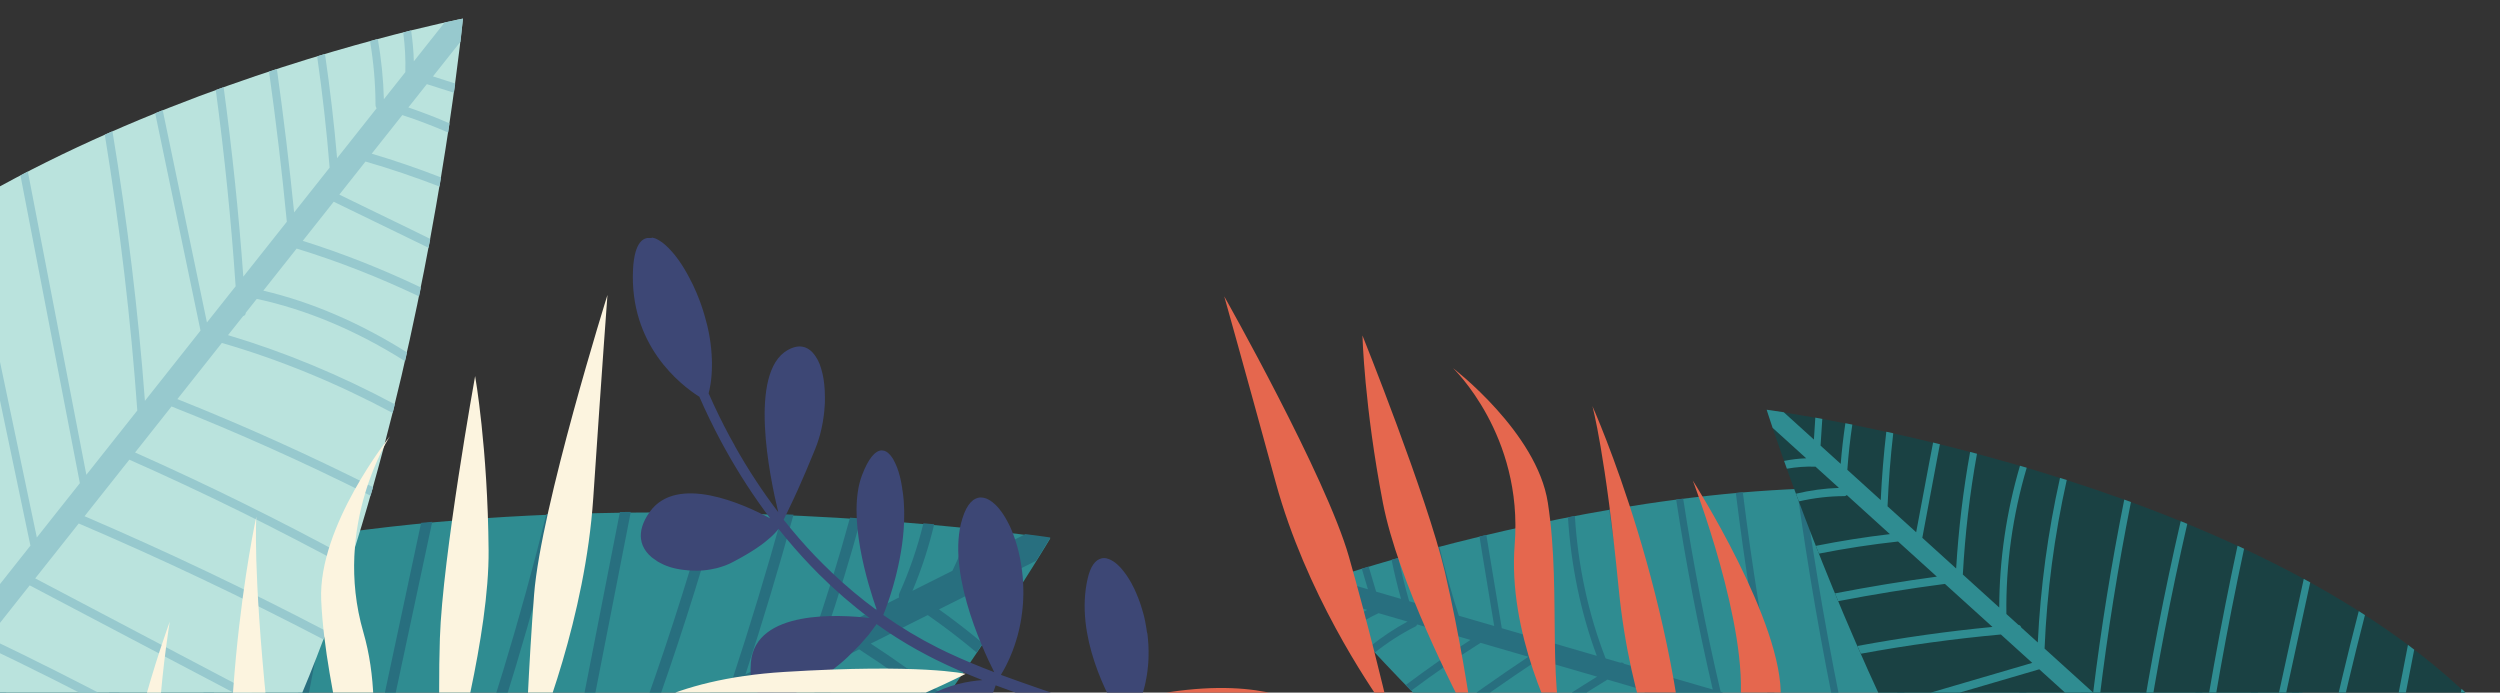 <svg width="610" height="169" viewBox="0 0 610 169" fill="none" xmlns="http://www.w3.org/2000/svg">
<rect x="0" y="0" width="610" height="169" fill="#333333" stroke="none"/>
<g clip-path="url(#clip0_1774_42)">
<path d="M256.282 131.343C256.282 131.343 80.452 104.632 -16.889 161.18C-49.921 180.363 -70.326 203.63 -82.854 226.017C-108.988 272.68 -80.711 339.839 -31.167 348.81C-7.407 353.113 22.112 351.517 57.05 336.847C159.999 293.606 256.282 131.343 256.282 131.343Z" fill="#2F8C91"/>
<path d="M-7.357 267.147C-0.437 263.675 6.479 260.22 13.399 256.748C37.047 278.667 60.692 300.602 84.354 322.525C85.136 322.045 85.918 321.565 86.689 321.064C63.107 299.203 39.525 277.342 15.942 255.481C22.478 252.208 29.031 248.924 35.567 245.651C58.439 266.225 80.616 287.9 102.016 310.613C102.716 310.088 103.427 309.584 104.126 309.058C82.859 286.443 60.846 264.876 38.127 244.372C44.414 241.223 50.7 238.073 56.987 234.924C78.007 255.437 99.013 275.945 120.033 296.458C120.71 295.89 121.387 295.322 122.067 294.738C101.214 274.386 80.351 254.014 59.499 233.663C66.086 230.356 72.685 227.07 79.272 223.762C100.124 241.052 120.447 259.274 140.169 278.403C140.809 277.787 141.445 277.188 142.071 276.567C122.571 257.637 102.491 239.585 81.884 222.449C88.669 219.053 95.454 215.657 102.242 212.244C120.813 228.056 138.866 244.734 156.332 262.238C156.943 261.612 157.543 260.966 158.155 260.34C140.921 243.056 123.136 226.575 104.837 210.943C110.358 208.174 115.895 205.411 121.417 202.643C138.621 216.178 155.356 230.56 171.568 245.754C172.156 245.087 172.742 244.435 173.33 243.767C157.395 228.807 140.968 214.652 124.077 201.312C130.813 197.934 137.55 194.556 144.286 191.178C159.8 201.193 174.475 213.025 188.103 226.482C188.663 225.804 189.223 225.126 189.786 224.432C176.482 211.279 162.189 199.682 147.099 189.759C149.393 188.615 151.69 187.454 153.984 186.31C154.441 186.38 154.896 186.206 155.181 185.712C156.845 184.874 158.506 184.052 160.17 183.213C174.1 190.981 186.893 201.473 198.023 214.246C198.571 213.547 199.117 212.865 199.666 212.166C188.858 199.798 176.541 189.522 163.146 181.729C168.201 179.201 173.242 176.668 178.297 174.14C189.315 181.501 199.89 189.736 209.981 198.814C210.518 198.094 211.053 197.39 211.59 196.669C201.852 187.904 191.656 179.921 181.075 172.744C185.766 170.387 190.469 168.051 195.16 165.694C201.881 171.842 208.59 177.969 215.31 184.117C216.419 185.123 217.535 186.167 218.644 187.173C219.167 186.448 219.687 185.74 220.207 185.031C218.552 183.524 216.931 181.994 215.304 180.497C209.444 175.131 203.581 169.781 197.72 164.415C201.696 162.421 205.654 160.439 209.629 158.445C216.311 162.771 222.863 167.4 229.251 172.356C229.776 171.614 230.288 170.868 230.797 170.138C224.822 165.498 218.71 161.123 212.47 157.036C217.11 154.713 221.736 152.386 226.372 150.08C230.455 152.923 234.429 155.955 238.287 159.209C238.802 158.446 239.299 157.695 239.794 156.96C236.329 154.05 232.763 151.279 229.119 148.691C231.914 147.284 234.707 145.893 237.502 144.486C239.917 146.149 242.335 147.795 244.736 149.453C245.253 148.674 245.737 147.918 246.217 147.178C244.232 145.819 242.248 144.461 240.277 143.107C244.453 141.008 248.626 138.925 252.816 136.831C255.088 133.174 256.282 131.149 256.282 131.149C256.282 131.149 254.145 130.816 250.219 130.322C245.562 132.656 240.905 134.991 236.248 137.325C237.376 134.65 238.31 131.874 239.089 129.028C238.226 128.941 237.349 128.849 236.443 128.747C235.386 132.385 234.047 135.909 232.387 139.271C229.142 140.906 225.886 142.521 222.641 144.156C224.842 138.945 226.609 133.533 227.942 127.919C227.079 127.832 226.213 127.761 225.318 127.681C223.873 133.586 221.916 139.298 219.466 144.72C219.296 145.079 219.292 145.443 219.368 145.782C213.382 148.774 207.41 151.77 201.424 154.762C204.606 145.487 207.483 136.054 210.08 126.491C209.197 126.432 208.3 126.368 207.4 126.32C204.611 136.531 201.486 146.591 198.03 156.468C192.657 159.166 187.27 161.858 181.897 164.556C186.093 151.714 190.001 138.705 193.626 125.581C192.726 125.533 191.837 125.507 190.92 125.47C187.109 139.209 182.99 152.807 178.552 166.244C171.965 169.551 165.363 172.853 158.776 176.161C164.833 159.418 170.311 142.355 175.219 125.009C174.313 124.994 173.406 124.979 172.486 124.959C167.376 142.931 161.638 160.601 155.296 177.924C150.954 180.106 146.598 182.282 142.256 184.463C146.141 164.61 150.026 144.757 153.911 124.904C153.03 124.915 152.15 124.927 151.255 124.933C147.271 145.256 143.301 165.585 139.314 185.925C130.883 190.148 122.451 194.371 114.019 198.593C122.533 174.779 129.888 150.324 136.051 125.338C135.136 125.372 134.235 125.411 133.32 125.445C126.964 151.008 119.375 176.01 110.559 200.329C102.841 204.205 95.125 208.065 87.392 211.936C93.415 183.737 99.441 155.521 105.464 127.322C104.555 127.41 103.648 127.482 102.753 127.575C96.64 156.196 90.527 184.816 84.428 213.442C81.484 214.919 78.539 216.397 75.598 217.859C72.021 219.659 68.432 221.437 64.855 223.237C70.894 192.139 76.937 161.024 82.977 129.926C82.076 130.052 81.16 130.173 80.257 130.315C74.153 161.774 68.032 193.244 61.928 224.703C56.406 227.471 50.884 230.24 45.362 233.008C48.87 200.224 52.377 167.44 55.87 134.651C54.989 134.836 54.108 135.021 53.224 135.222C49.716 168.093 46.194 200.959 42.686 233.83C42.668 234.015 42.685 234.177 42.701 234.339C34.802 238.293 26.918 242.251 19.019 246.204C23.653 210.919 28.302 175.639 32.937 140.354C32.041 140.621 31.131 140.883 30.235 141.15C25.565 176.632 20.896 212.113 16.241 247.6C10.32 250.562 4.415 253.529 -1.505 256.491C-0.279 221.464 0.935 186.415 2.162 151.388C1.291 151.768 0.435 152.152 -0.424 152.554C-1.645 187.635 -2.882 222.728 -4.103 257.809C-10.404 260.954 -16.693 264.12 -22.994 267.264C-24.965 233.176 -25.312 199.157 -24.048 165.361C-24.936 165.926 -25.807 166.479 -26.667 167.054C-27.859 200.702 -27.454 234.566 -25.426 268.5C-35.639 273.626 -45.864 278.73 -56.077 283.855C-57.909 253.327 -58.496 222.862 -57.882 192.547C-58.771 193.46 -59.63 194.366 -60.491 195.288C-61.016 224.937 -60.37 254.727 -58.549 284.555C-58.536 284.734 -58.505 284.901 -58.443 285.061C-62.736 287.225 -67.04 289.366 -71.334 291.53C-73.701 267.15 -76.054 242.775 -78.424 218.412C-79.177 219.58 -79.902 220.758 -80.61 221.924C-78.317 245.53 -76.024 269.136 -73.745 292.738C-78.001 294.862 -82.26 297.002 -86.502 299.13C-85.661 301.297 -84.725 303.444 -83.736 305.54C-82.556 304.954 -81.376 304.367 -80.196 303.78C-65.843 318.354 -51.489 332.929 -37.151 347.499C-35.566 347.955 -33.952 348.334 -32.315 348.67C-47.449 333.288 -62.585 317.923 -77.733 302.537C-73.926 300.642 -70.132 298.725 -66.325 296.83C-48.3 314.855 -30.258 332.869 -12.233 350.894C-10.984 350.939 -9.715 350.957 -8.442 350.958C-26.906 332.505 -45.384 314.046 -63.845 295.576C-57.942 292.625 -52.054 289.67 -46.151 286.719C-25.978 307.568 -5.802 328.4 14.37 349.249C15.415 349.085 16.459 348.921 17.523 348.729C-2.881 327.645 -23.287 306.577 -43.676 285.498C-38.535 282.912 -33.383 280.348 -28.242 277.762C-28.093 277.691 -27.958 277.616 -27.809 277.545C-5.485 298.558 15.981 320.823 36.527 344.253C37.437 343.991 38.35 343.712 39.266 343.418C18.654 319.844 -2.893 297.446 -25.284 276.289C-24.619 275.96 -23.955 275.632 -23.304 275.298C-23.147 275.265 -22.998 275.194 -22.889 275.092C-18.582 272.934 -14.274 270.776 -9.952 268.622C15.193 289.193 39.572 311.084 63.142 334.211C63.986 333.805 64.843 333.42 65.69 332.997C42.111 309.676 17.748 287.773 -7.357 267.147Z" fill="#286F7F"/>
<path d="M232.222 171.41C232.222 171.41 326.692 271.822 408.377 303.894C436.101 314.776 457.926 317.733 474.658 316.878C509.563 315.103 520.268 278.228 494.249 249.464C481.768 235.664 463.408 220.809 436.397 207.44C356.845 168.065 232.222 171.41 232.222 171.41Z" fill="#BAE3DD"/>
<path d="M446.306 263.878C440.726 261.412 435.156 258.961 429.577 256.496C424.426 236.961 419.277 217.416 414.125 197.881C413.461 197.63 412.795 197.389 412.128 197.148C417.265 216.634 422.402 236.12 427.541 255.597C422.271 253.274 416.991 250.938 411.721 248.615C406.484 229.923 402.105 211.237 398.635 192.611C397.996 192.413 397.358 192.215 396.732 192.021C400.175 210.541 404.489 229.126 409.661 247.707C404.598 245.477 399.526 243.233 394.462 241.002C390.307 223.303 386.154 205.593 381.998 187.894C381.354 187.725 380.721 187.561 380.074 187.402C384.195 204.971 388.316 222.54 392.438 240.108C387.123 237.758 381.818 235.422 376.504 233.071C371.124 216.513 366.443 199.932 362.481 183.356C361.854 183.226 361.214 183.091 360.586 182.961C364.488 199.353 369.094 215.756 374.388 232.131C368.923 229.721 363.446 227.306 357.983 224.886C353.356 210.004 349.401 195.108 346.136 180.238C345.515 180.133 344.883 180.022 344.262 179.917C347.472 194.583 351.357 209.28 355.891 223.955C351.439 221.987 346.985 220.029 342.533 218.061C337.785 204.637 333.687 191.192 330.221 177.74C329.596 177.654 328.971 177.568 328.348 177.472C331.739 190.692 335.758 203.924 340.394 217.111C334.964 214.715 329.533 212.318 324.102 209.922C318.928 198.543 315.002 187.003 312.362 175.469C311.747 175.397 311.129 175.336 310.513 175.264C313.073 186.532 316.873 197.786 321.836 208.922C319.983 208.106 318.142 207.295 316.291 206.47C316.045 206.213 315.696 206.022 315.324 206.046C313.99 205.456 312.644 204.862 311.31 204.272C306.157 194.451 302.812 184.337 301.4 174.334C300.782 174.272 300.174 174.225 299.556 174.163C300.945 183.869 304.094 193.67 308.917 203.212C304.844 201.414 300.783 199.622 296.71 197.824C293.136 189.662 290.193 181.439 287.875 173.194C287.253 173.152 286.644 173.104 286.024 173.052C288.254 181.016 291.072 188.945 294.467 196.834C290.682 195.161 286.898 193.488 283.122 191.829C281.627 186.313 280.122 180.783 278.627 175.267C278.374 174.355 278.135 173.438 277.882 172.526C277.271 172.489 276.661 172.451 276.062 172.418C276.432 173.772 276.777 175.126 277.137 176.465C278.445 181.287 279.755 186.099 281.063 190.921C277.864 189.511 274.665 188.101 271.466 186.691C269.231 181.781 267.228 176.846 265.431 171.895C264.807 171.863 264.192 171.845 263.591 171.822C265.266 176.468 267.126 181.08 269.188 185.687C265.45 184.032 261.721 182.392 257.983 180.737C256.702 177.678 255.576 174.605 254.59 171.524C253.975 171.506 253.361 171.488 252.769 171.479C253.646 174.251 254.653 177.009 255.763 179.755C253.508 178.76 251.253 177.764 248.998 176.769C248.234 174.972 247.472 173.164 246.696 171.362C246.067 171.35 245.462 171.346 244.87 171.338C245.503 172.816 246.122 174.3 246.755 175.778C243.384 174.29 240.025 172.806 236.654 171.317C233.778 171.359 232.226 171.41 232.226 171.41C232.226 171.41 233.37 172.631 235.522 174.836C239.272 176.495 243.024 178.145 246.785 179.808C245.003 180.1 243.304 180.531 241.671 181.063C242.147 181.539 242.632 182.03 243.152 182.534C245.28 181.876 247.54 181.42 249.917 181.181C252.539 182.343 255.152 183.49 257.774 184.651C254.314 185.222 251.015 186.092 247.919 187.244C248.409 187.715 248.896 188.196 249.393 188.691C252.687 187.499 256.212 186.633 259.923 186.128C260.169 186.097 260.334 185.981 260.429 185.836C265.251 187.961 270.07 190.095 274.891 192.219C269.165 193.617 263.556 195.223 258.055 197.03C258.556 197.506 259.066 197.995 259.591 198.48C265.469 196.564 271.474 194.88 277.63 193.426C281.967 195.339 286.305 197.251 290.629 199.169C282.826 201.223 275.131 203.471 267.547 205.9C268.071 206.385 268.586 206.855 269.122 207.344C277.06 204.797 285.128 202.462 293.324 200.348C298.638 202.698 303.955 205.039 309.257 207.385C298.734 209.747 288.422 212.523 278.327 215.684C278.865 216.163 279.403 216.642 279.941 217.122C290.411 213.863 301.115 211.027 312.063 208.63C315.571 210.183 319.07 211.722 322.566 213.271C312.059 217.787 301.563 222.307 291.056 226.823C291.586 227.278 292.117 227.733 292.66 228.193C303.42 223.562 314.177 218.942 324.926 214.307C331.714 217.303 338.514 220.303 345.302 223.298C330.394 226.7 315.92 230.935 301.928 235.959C302.483 236.423 303.05 236.882 303.616 237.351C317.955 232.24 332.793 227.955 348.098 224.528C354.322 227.28 360.547 230.022 366.759 232.768C351.533 238.92 336.307 245.071 321.08 251.232C321.663 251.676 322.235 252.115 322.819 252.559C338.268 246.314 353.719 240.059 369.167 233.814C371.536 234.865 373.907 235.906 376.276 236.957C379.164 238.233 382.051 239.51 384.929 240.772C368.494 247.879 352.073 254.981 335.638 262.088C336.238 262.517 336.826 262.941 337.426 263.37C354.042 256.184 370.658 248.999 387.288 241.809C391.74 243.777 396.194 245.735 400.646 247.703C385.048 256.679 369.437 265.66 353.839 274.635C354.445 275.034 355.051 275.434 355.66 275.823C371.301 266.822 386.943 257.821 402.584 248.819C402.671 248.768 402.735 248.708 402.775 248.638C409.138 251.445 415.501 254.251 421.861 257.067C404.545 266.274 387.241 275.486 369.925 284.693C370.573 285.076 371.221 285.46 371.871 285.834C389.273 276.575 406.69 267.312 424.093 258.054C428.856 260.155 433.62 262.256 438.395 264.362C423.228 275.271 408.075 286.175 392.909 297.084C393.581 297.413 394.267 297.737 394.942 298.056C410.124 287.132 425.307 276.208 440.487 265.294C445.562 267.528 450.634 269.773 455.709 272.008C442.858 284.267 429.05 295.658 414.369 306.139C415.129 306.416 415.89 306.684 416.64 306.948C431.217 296.48 444.907 285.107 457.676 272.879C465.914 276.51 474.139 280.146 482.378 283.778C470.903 294.784 458.713 305.135 445.866 314.809C446.776 314.975 447.665 315.123 448.554 315.27C461.072 305.775 472.952 295.623 484.149 284.849C484.215 284.779 484.256 284.71 484.298 284.63C487.762 286.156 491.224 287.691 494.688 289.216C486.071 298.484 477.446 307.739 468.83 317.008C469.763 317.012 470.673 317.007 471.588 316.983C479.936 308.015 488.283 299.046 496.633 290.068C500.062 291.579 503.491 293.091 506.918 294.612C507.313 293.453 507.638 292.267 507.894 291.053C506.939 290.634 505.995 290.22 505.042 289.79C502.44 277.512 499.837 265.244 497.236 252.966C496.466 251.989 495.658 251.019 494.82 250.069C497.565 263.013 500.307 275.966 503.052 288.91C499.992 287.555 496.919 286.205 493.86 284.85C490.467 269.524 487.075 254.198 483.697 238.867C482.96 238.203 482.211 237.534 481.449 236.87C484.922 252.57 488.396 268.27 491.858 283.965C487.106 281.868 482.355 279.771 477.603 277.675C474.095 260.305 470.574 242.93 467.066 225.56C466.378 225.075 465.678 224.586 464.966 224.092C468.519 241.661 472.072 259.23 475.625 276.799C471.482 274.974 467.33 273.135 463.187 271.31C463.071 271.265 462.957 271.209 462.843 271.153C458.117 252.609 454.408 234.091 451.737 215.673C451.078 215.285 450.417 214.907 449.757 214.519C452.41 233.016 456.1 251.622 460.821 270.25C460.291 270.019 459.751 269.775 459.221 269.545C459.112 269.469 458.996 269.423 458.887 269.402C455.411 267.872 451.938 266.333 448.463 264.803C441.858 244.93 436.246 225.022 431.654 205.13C430.977 204.821 430.301 204.511 429.624 204.202C434.152 224.1 439.738 244.01 446.306 263.878Z" fill="#97C9CE"/>
<path d="M279.855 154.23C279.828 153.977 279.78 153.725 279.744 153.485C279.732 153.447 279.742 153.408 279.73 153.371C279.694 153.131 279.657 152.891 279.61 152.664C279.61 152.639 279.599 152.601 279.598 152.576C279.551 152.324 279.514 152.084 279.457 151.845C279.456 151.794 279.434 151.744 279.433 151.693C279.376 151.454 279.339 151.214 279.282 150.975C279.271 150.937 279.27 150.887 279.259 150.849C279.202 150.61 279.145 150.371 279.088 150.132L279.077 150.119C279.021 149.88 278.953 149.629 278.887 149.403C278.875 149.366 278.864 149.328 278.853 149.29C278.787 149.064 278.72 148.838 278.653 148.612C278.642 148.575 278.631 148.537 278.61 148.487C278.543 148.261 278.466 148.023 278.399 147.797C278.389 147.785 278.398 147.772 278.388 147.759C278.321 147.534 278.245 147.321 278.169 147.108C278.158 147.07 278.147 147.058 278.136 147.02C278.06 146.808 277.983 146.595 277.896 146.37C277.885 146.332 277.874 146.294 277.863 146.257C277.787 146.044 277.7 145.819 277.614 145.619C277.603 145.607 277.603 145.581 277.582 145.557C277.505 145.344 277.409 145.132 277.323 144.933C277.312 144.92 277.322 144.907 277.312 144.895C277.225 144.695 277.129 144.483 277.043 144.284C277.032 144.246 277.011 144.221 277.01 144.196C276.924 143.996 276.828 143.81 276.742 143.61C276.732 143.598 276.72 143.56 276.71 143.548C276.518 143.149 276.315 142.764 276.113 142.379C276.103 142.366 276.092 142.329 276.081 142.317C275.985 142.13 275.88 141.957 275.774 141.783C275.764 141.771 275.743 141.746 275.742 141.721C275.53 141.349 275.309 141.015 275.089 140.681C275.078 140.669 275.078 140.669 275.068 140.657C274.952 140.496 274.857 140.335 274.742 140.175C274.731 140.163 274.721 140.15 274.711 140.138C274.595 139.978 274.49 139.83 274.375 139.67C274.145 139.374 273.915 139.079 273.686 138.809C273.675 138.797 273.665 138.785 273.665 138.785C273.55 138.65 273.426 138.528 273.321 138.405L273.311 138.393C273.072 138.137 272.844 137.917 272.596 137.699L272.585 137.687C272.472 137.578 272.348 137.481 272.235 137.397L272.224 137.385C271.863 137.108 271.514 136.869 271.145 136.681L271.135 136.669C270.777 136.493 270.43 136.356 270.085 136.269L270.074 136.257C269.962 136.223 269.851 136.215 269.729 136.195C269.496 136.167 269.284 136.163 269.053 136.186C268.942 136.203 268.842 136.208 268.732 136.25C268.732 136.25 268.732 136.25 268.722 136.264C267.278 136.605 266.078 138.143 265.383 141.186C262.186 155.1 270.332 170.118 273.603 175.393C271.459 174.493 269.317 173.644 267.155 172.822C265.676 172.262 264.199 171.728 262.721 171.194L260.652 170.456C255.17 168.53 249.67 166.681 244.216 164.665C244.264 164.574 244.312 164.483 244.371 164.404C244.515 164.156 244.65 163.922 244.795 163.674C244.882 163.53 244.949 163.388 245.036 163.244C245.161 163.023 245.266 162.802 245.391 162.581C245.468 162.425 245.544 162.269 245.621 162.113C245.726 161.893 245.841 161.684 245.937 161.477C246.013 161.321 246.09 161.165 246.156 160.997C246.251 160.79 246.356 160.569 246.441 160.35C246.518 160.194 246.574 160.039 246.64 159.871C246.725 159.651 246.821 159.444 246.905 159.224C246.962 159.069 247.028 158.901 247.095 158.758C247.18 158.539 247.265 158.319 247.339 158.087C247.395 157.932 247.452 157.777 247.498 157.635C247.573 157.403 247.647 157.171 247.732 156.926C247.778 156.784 247.825 156.643 247.872 156.501C247.955 156.23 248.029 155.973 248.112 155.702C248.14 155.587 248.177 155.484 248.215 155.38C248.316 155.007 248.417 154.635 248.507 154.249C248.506 154.224 248.526 154.198 248.525 154.172C248.607 153.826 248.688 153.479 248.77 153.132C248.797 153.017 248.814 152.889 248.841 152.773C248.894 152.517 248.948 152.26 248.992 152.017C249.018 151.876 249.045 151.735 249.071 151.594C249.106 151.364 249.16 151.133 249.194 150.903C249.22 150.762 249.237 150.608 249.253 150.455C249.287 150.225 249.311 150.008 249.345 149.778C249.361 149.624 249.377 149.471 249.404 149.33C249.428 149.113 249.453 148.896 249.477 148.679C249.493 148.526 249.509 148.372 249.525 148.219C249.55 148.002 249.564 147.773 249.578 147.569C249.594 147.416 249.601 147.275 249.617 147.122C249.631 146.893 249.635 146.677 249.649 146.447C249.655 146.307 249.662 146.167 249.668 146.027C249.682 145.798 249.686 145.556 249.689 145.314C249.686 145.187 249.693 145.073 249.699 144.933C249.702 144.666 249.694 144.386 249.697 144.119C249.695 144.043 249.703 143.954 249.69 143.865C249.681 143.51 249.671 143.154 249.662 142.799C249.66 142.748 249.649 142.71 249.658 142.672C249.65 142.367 249.622 142.063 249.613 141.759C249.6 141.645 249.587 141.531 249.594 141.416C249.577 141.176 249.562 140.96 249.535 140.732C249.521 140.593 249.508 140.479 249.494 140.34C249.478 140.125 249.453 139.923 249.427 139.72C249.413 139.581 249.399 139.442 249.376 139.316C249.35 139.114 249.325 138.911 249.3 138.734C249.286 138.595 249.252 138.457 249.238 138.318C249.203 138.128 249.187 137.938 249.152 137.749C249.138 137.61 249.104 137.472 249.09 137.332C249.055 137.143 249.019 136.954 248.995 136.777C248.971 136.651 248.947 136.5 248.923 136.374C248.888 136.185 248.843 136.009 248.807 135.819C248.784 135.693 248.75 135.555 248.726 135.429C248.691 135.24 248.635 135.051 248.6 134.862C248.566 134.749 248.543 134.623 248.509 134.51C248.453 134.297 248.407 134.095 248.351 133.882C248.328 133.781 248.306 133.706 248.283 133.605C248.205 133.316 248.126 133.027 248.028 132.739C247.995 132.651 247.972 132.55 247.939 132.463C247.884 132.275 247.818 132.074 247.762 131.886C247.719 131.761 247.685 131.648 247.642 131.522C247.587 131.359 247.542 131.209 247.478 131.059C247.434 130.934 247.39 130.809 247.346 130.683C247.292 130.546 247.238 130.408 247.194 130.258C247.15 130.133 247.086 130.008 247.042 129.883C246.988 129.745 246.944 129.62 246.88 129.496C246.837 129.371 246.773 129.246 246.729 129.121C246.676 129.009 246.621 128.871 246.568 128.759C246.504 128.635 246.46 128.51 246.396 128.385C246.343 128.273 246.289 128.161 246.225 128.037C246.162 127.912 246.108 127.8 246.044 127.676C245.991 127.564 245.927 127.465 245.874 127.353C245.81 127.228 245.757 127.116 245.683 127.005C245.62 126.906 245.577 126.806 245.524 126.72C245.46 126.595 245.386 126.484 245.333 126.372C245.28 126.285 245.238 126.211 245.185 126.124C244.921 125.69 244.647 125.27 244.364 124.888C244.312 124.827 244.28 124.765 244.228 124.703C244.154 124.592 244.071 124.494 243.988 124.396C243.935 124.334 243.883 124.273 243.841 124.199C243.758 124.101 243.685 124.015 243.601 123.917C243.549 123.855 243.497 123.794 243.445 123.733C243.372 123.647 243.288 123.549 243.206 123.476C243.154 123.415 243.112 123.366 243.05 123.317C242.967 123.245 242.894 123.159 242.812 123.086C242.77 123.037 242.708 122.989 242.657 122.953C242.574 122.88 242.491 122.807 242.409 122.735C242.357 122.699 242.316 122.65 242.264 122.614C242.181 122.541 242.089 122.482 242.006 122.409C241.955 122.373 241.914 122.349 241.862 122.313C241.77 122.254 241.687 122.181 241.595 122.121C241.554 122.098 241.523 122.086 241.482 122.063C241.39 122.003 241.297 121.943 241.195 121.897L241.185 121.885C240.826 121.684 240.469 121.559 240.114 121.486C240.094 121.487 240.063 121.475 240.033 121.464C239.931 121.443 239.84 121.434 239.749 121.425C239.709 121.427 239.678 121.415 239.628 121.405C239.536 121.396 239.456 121.399 239.365 121.391C239.324 121.392 239.284 121.394 239.233 121.384C239.153 121.387 239.072 121.39 238.982 121.407C238.941 121.409 238.891 121.424 238.851 121.425C238.77 121.429 238.69 121.458 238.6 121.474C238.55 121.489 238.51 121.491 238.47 121.518C238.39 121.547 238.31 121.576 238.23 121.604C238.18 121.619 238.14 121.646 238.11 121.66C238.03 121.689 237.951 121.743 237.871 121.772C237.832 121.799 237.792 121.827 237.762 121.841C237.683 121.895 237.593 121.937 237.514 121.991C237.484 122.005 237.455 122.044 237.425 122.058C236.614 122.678 235.865 123.714 235.261 125.265C230.262 137.871 239.523 157.938 242.594 164.01C238.851 162.581 235.126 161.05 231.446 159.326L231.303 159.256C231.19 159.197 231.088 159.151 230.966 159.105C230.966 159.105 230.966 159.105 230.955 159.093L228.849 158.065C224.255 155.757 219.813 153.088 215.522 150.056C215.787 149.383 216.136 148.491 216.52 147.395C216.567 147.278 216.595 147.163 216.642 147.046C216.801 146.569 216.989 146.053 217.156 145.512C217.202 145.37 217.239 145.241 217.286 145.099C217.378 144.79 217.481 144.468 217.583 144.146C217.658 143.914 217.732 143.682 217.796 143.438C217.852 143.258 217.907 143.077 217.962 142.872C218.148 142.254 218.322 141.598 218.495 140.917C218.587 140.582 218.669 140.236 218.75 139.889C219.814 135.56 220.675 130.427 220.625 125.23C220.618 124.976 220.622 124.735 220.615 124.481C220.613 124.405 220.611 124.328 220.609 124.252C220.594 124.062 220.599 123.871 220.584 123.681C220.581 123.605 220.58 123.554 220.578 123.478C220.561 123.237 220.555 122.984 220.538 122.743C220.537 122.692 220.536 122.667 220.535 122.616C220.529 122.413 220.503 122.21 220.488 122.02C220.486 121.944 220.474 121.881 220.472 121.805C220.457 121.615 220.442 121.425 220.417 121.248C220.416 121.197 220.414 121.147 220.403 121.109C220.377 120.881 220.35 120.654 220.324 120.426C220.323 120.375 220.311 120.312 220.3 120.275C220.275 120.098 220.25 119.921 220.225 119.744C220.213 119.681 220.201 119.618 220.19 119.555C220.164 119.352 220.138 119.15 220.103 118.961C220.102 118.936 220.092 118.923 220.102 118.91C220.065 118.696 220.029 118.481 219.993 118.267C219.982 118.204 219.97 118.166 219.969 118.115C219.934 117.951 219.9 117.788 219.875 117.636C219.874 117.585 219.852 117.536 219.851 117.485C219.805 117.283 219.76 117.082 219.714 116.881C219.714 116.881 219.703 116.868 219.713 116.855C219.678 116.666 219.622 116.478 219.577 116.302C219.566 116.264 219.554 116.201 219.543 116.163C219.499 116.013 219.464 115.849 219.419 115.698C219.408 115.661 219.408 115.635 219.397 115.598C219.341 115.409 219.296 115.233 219.231 115.058C219.23 115.033 219.219 115.021 219.209 115.008C219.165 114.858 219.11 114.695 219.056 114.557C219.044 114.52 219.033 114.482 219.022 114.444C218.967 114.281 218.913 114.119 218.848 113.969L218.837 113.957C218.783 113.794 218.708 113.632 218.643 113.482C218.633 113.47 218.632 113.444 218.611 113.42C218.557 113.282 218.493 113.158 218.439 113.02C218.428 113.008 218.417 112.97 218.407 112.958C218.268 112.672 218.139 112.398 217.991 112.15C217.981 112.138 217.971 112.125 217.97 112.1C217.896 111.989 217.843 111.877 217.769 111.765C217.759 111.753 217.759 111.753 217.748 111.741C217.591 111.506 217.433 111.297 217.277 111.113C217.267 111.1 217.256 111.088 217.246 111.076C217.079 110.88 216.923 110.721 216.748 110.563C216.665 110.491 216.572 110.431 216.5 110.371C216.49 110.358 216.49 110.358 216.479 110.346C216.315 110.226 216.13 110.132 215.947 110.064L215.936 110.052C215.845 110.017 215.763 109.995 215.672 109.961C215.672 109.961 215.661 109.949 215.651 109.962C215.469 109.919 215.286 109.901 215.095 109.897L215.074 109.898C213.553 109.976 211.896 111.813 210.314 115.999C206.576 125.959 211.749 142.642 213.978 148.927C210.137 146.104 206.431 143.022 202.877 139.628L200.815 137.619C200.14 136.949 199.476 136.265 198.812 135.582C196.163 132.81 193.632 129.881 191.207 126.807C191.303 126.625 191.399 126.417 191.513 126.184C191.581 126.066 191.638 125.937 191.695 125.807C191.829 125.547 191.963 125.262 192.116 124.95C192.575 124.016 193.11 122.874 193.749 121.512C193.949 121.059 194.178 120.592 194.397 120.087C194.511 119.827 194.625 119.568 194.75 119.322C195.931 116.704 197.307 113.48 198.85 109.69C198.926 109.508 199.002 109.327 199.057 109.147C199.086 109.082 199.105 109.031 199.133 108.966C199.18 108.849 199.217 108.721 199.274 108.591C199.303 108.526 199.321 108.449 199.35 108.385C199.397 108.268 199.424 108.153 199.471 108.036C199.489 107.959 199.528 107.881 199.546 107.804C199.583 107.701 199.62 107.572 199.658 107.469C199.676 107.392 199.714 107.314 199.732 107.237C199.77 107.134 199.797 107.018 199.834 106.889C199.852 106.812 199.88 106.722 199.909 106.657C199.936 106.542 199.973 106.439 200.01 106.31C200.028 106.233 200.046 106.156 200.075 106.091C200.112 105.962 200.139 105.847 200.166 105.731C200.184 105.654 200.203 105.603 200.221 105.526C200.257 105.371 200.294 105.217 200.33 105.063C200.339 105.025 200.348 104.986 200.357 104.948C200.402 104.755 200.447 104.563 200.493 104.37C200.512 104.318 200.52 104.254 200.519 104.204C200.545 104.063 200.571 103.922 200.608 103.793C200.626 103.716 200.635 103.652 200.653 103.575C200.68 103.46 200.697 103.332 200.724 103.216C200.742 103.139 200.75 103.05 200.768 102.973C200.795 102.857 200.802 102.743 200.819 102.64C200.838 102.563 200.845 102.474 200.853 102.385C200.87 102.282 200.887 102.154 200.905 102.052C200.912 101.963 200.93 101.886 200.938 101.796C200.955 101.694 200.962 101.579 200.99 101.464C200.997 101.374 201.015 101.297 201.023 101.208C201.03 101.093 201.047 100.991 201.064 100.863C201.072 100.774 201.08 100.71 201.088 100.62C201.105 100.493 201.112 100.378 201.128 100.25C201.137 100.186 201.135 100.11 201.143 100.046C201.158 99.868 201.173 99.663 201.189 99.485C201.197 99.421 201.196 99.37 201.204 99.306C201.221 99.178 201.217 99.052 201.234 98.924C201.242 98.835 201.24 98.758 201.247 98.669C201.254 98.554 201.252 98.453 201.269 98.35C201.277 98.261 201.275 98.185 201.272 98.083C201.269 97.982 201.277 97.892 201.274 97.791C201.282 97.701 201.269 97.613 201.277 97.524C201.274 97.422 201.282 97.333 201.279 97.231C201.287 97.142 201.274 97.054 201.282 96.964C201.279 96.863 201.277 96.787 201.274 96.685C201.272 96.584 201.27 96.507 201.267 96.406C201.275 96.316 201.262 96.228 201.259 96.126C201.257 96.025 201.255 95.949 201.252 95.847C201.25 95.771 201.247 95.669 201.245 95.593C201.242 95.492 201.23 95.403 201.237 95.314C201.235 95.238 201.223 95.149 201.221 95.073C201.206 94.883 201.2 94.68 201.175 94.478C201.163 94.415 201.171 94.351 201.159 94.288C201.157 94.186 201.134 94.085 201.131 93.984C201.129 93.908 201.117 93.845 201.115 93.769C201.103 93.68 201.089 93.566 201.077 93.478C201.065 93.415 201.063 93.339 201.051 93.275C201.039 93.187 201.026 93.073 201.013 92.985C201.001 92.922 200.999 92.846 200.987 92.782C200.975 92.694 200.952 92.593 200.949 92.492C200.938 92.429 200.926 92.366 200.914 92.303C200.891 92.202 200.879 92.114 200.856 92.013C200.844 91.95 200.832 91.887 200.82 91.824C200.797 91.723 200.785 91.635 200.762 91.534C200.761 91.483 200.739 91.433 200.738 91.382C200.715 91.282 200.692 91.181 200.669 91.08C200.668 91.055 200.657 91.017 200.647 91.005C200.556 90.628 200.445 90.251 200.344 89.887C200.343 89.861 200.333 89.849 200.332 89.824C200.299 89.711 200.266 89.623 200.223 89.523C200.212 89.486 200.201 89.448 200.19 89.41C200.157 89.323 200.114 89.223 200.091 89.122C200.08 89.085 200.069 89.047 200.048 88.997C200.015 88.909 199.982 88.822 199.939 88.722C199.928 88.684 199.917 88.647 199.886 88.61C199.853 88.522 199.821 88.435 199.768 88.348C199.757 88.31 199.736 88.286 199.725 88.248C199.692 88.161 199.639 88.074 199.607 87.986C199.586 87.962 199.585 87.936 199.564 87.912C199.521 87.812 199.468 87.725 199.426 87.651C199.416 87.639 199.416 87.639 199.405 87.626C199.182 87.216 198.95 86.845 198.689 86.513C198.678 86.501 198.668 86.489 198.668 86.489C198.605 86.415 198.553 86.354 198.491 86.28C198.48 86.268 198.459 86.243 198.449 86.231C198.397 86.17 198.334 86.096 198.282 86.035C198.261 86.01 198.251 85.998 198.23 85.974C198.178 85.912 198.116 85.864 198.054 85.79C198.033 85.766 198.022 85.754 197.992 85.742C197.93 85.694 197.878 85.633 197.806 85.572C197.795 85.56 197.774 85.535 197.754 85.536C197.692 85.488 197.62 85.428 197.558 85.379C197.548 85.367 197.548 85.367 197.537 85.355C197.218 85.127 196.89 84.938 196.543 84.8C196.462 84.778 196.39 84.743 196.309 84.721C196.289 84.722 196.278 84.71 196.258 84.711C196.177 84.689 196.106 84.679 196.034 84.644C196.014 84.645 195.984 84.633 195.964 84.634C195.893 84.624 195.811 84.603 195.74 84.593C195.72 84.594 195.69 84.582 195.669 84.583C195.599 84.574 195.507 84.565 195.437 84.555C195.416 84.556 195.386 84.544 195.366 84.545C195.285 84.549 195.214 84.539 195.123 84.53C195.103 84.531 195.083 84.532 195.063 84.533C194.195 84.545 193.244 84.827 192.21 85.405C182.547 90.852 187.784 116.264 189.896 124.969C186.035 119.91 182.468 114.483 179.254 108.736C179.254 108.711 179.254 108.711 179.253 108.685L178.055 106.538C176.216 103.121 174.496 99.598 172.905 95.98C172.914 95.941 172.923 95.903 172.932 95.864C172.996 95.595 173.06 95.35 173.113 95.094C173.122 95.055 173.122 95.03 173.131 94.991C173.184 94.735 173.238 94.478 173.281 94.21C173.281 94.184 173.29 94.146 173.299 94.133C173.343 93.864 173.386 93.595 173.429 93.326C173.428 93.276 173.446 93.224 173.445 93.173C173.478 92.918 173.522 92.649 173.545 92.381C173.543 92.33 173.552 92.291 173.551 92.241C173.584 91.96 173.607 91.692 173.629 91.398L173.629 91.373C173.652 91.105 173.664 90.825 173.677 90.545C173.676 90.494 173.685 90.456 173.683 90.405C173.696 90.125 173.699 89.858 173.702 89.591C173.7 89.54 173.699 89.489 173.707 89.425C173.71 89.158 173.723 88.878 173.715 88.599C173.724 88.56 173.713 88.522 173.712 88.472C173.715 88.205 173.707 87.925 173.69 87.659C173.689 87.634 173.688 87.608 173.688 87.583C173.68 87.304 173.662 87.012 173.645 86.746C173.644 86.695 173.642 86.644 173.641 86.594C173.624 86.327 173.596 86.049 173.579 85.783C173.577 85.732 173.576 85.681 173.575 85.63C173.547 85.352 173.519 85.073 173.491 84.795C173.491 84.77 173.48 84.757 173.48 84.732C173.452 84.454 173.415 84.188 173.387 83.91C173.376 83.872 173.374 83.821 173.374 83.796C173.336 83.531 173.298 83.24 173.261 82.975C173.259 82.924 173.247 82.861 173.236 82.823C173.189 82.546 173.151 82.28 173.103 82.003C173.092 81.965 173.091 81.914 173.08 81.877C173.032 81.599 172.974 81.335 172.926 81.057C172.916 81.045 172.926 81.032 172.915 81.019C172.857 80.73 172.799 80.465 172.741 80.175C172.73 80.138 172.718 80.075 172.707 80.037C172.649 79.772 172.581 79.496 172.524 79.231C172.502 79.181 172.501 79.131 172.479 79.081C172.411 78.804 172.343 78.527 172.266 78.264C172.265 78.238 172.244 78.214 172.243 78.188C172.166 77.925 172.108 77.66 172.03 77.397C172.019 77.359 172.008 77.321 172.007 77.296C171.93 77.032 171.852 76.769 171.774 76.505C171.753 76.455 171.751 76.405 171.73 76.355C171.652 76.091 171.564 75.841 171.487 75.577C171.475 75.539 171.454 75.489 171.443 75.452C171.355 75.176 171.267 74.925 171.179 74.65C171.081 74.387 170.993 74.111 170.895 73.848C170.884 73.811 170.862 73.761 170.851 73.723C170.764 73.473 170.656 73.223 170.569 72.973C170.547 72.923 170.536 72.885 170.514 72.835C170.407 72.585 170.319 72.335 170.212 72.085C170.2 72.048 170.19 72.035 170.179 71.998C170.082 71.76 169.974 71.511 169.877 71.274C169.866 71.261 169.855 71.224 169.845 71.211C169.737 70.962 169.64 70.725 169.523 70.488C169.501 70.438 169.49 70.4 169.468 70.35C169.361 70.126 169.254 69.877 169.147 69.653C169.136 69.615 169.104 69.578 169.093 69.54C168.976 69.304 168.858 69.067 168.741 68.831L168.731 68.819C168.613 68.582 168.496 68.346 168.379 68.135C168.368 68.097 168.347 68.073 168.336 68.035C168.219 67.824 168.112 67.6 167.985 67.376C167.964 67.326 167.943 67.302 167.921 67.252C167.805 67.041 167.677 66.817 167.561 66.606C167.54 66.582 167.539 66.556 167.518 66.532C167.402 66.321 167.275 66.123 167.158 65.912C167.148 65.9 167.138 65.887 167.137 65.862C167.01 65.664 166.894 65.453 166.767 65.255C166.746 65.23 166.725 65.18 166.704 65.156C166.578 64.958 166.462 64.772 166.335 64.574C166.314 64.55 166.303 64.512 166.272 64.475C166.145 64.277 166.009 64.093 165.883 63.895L165.872 63.882C165.736 63.697 165.62 63.512 165.484 63.327C165.463 63.303 165.453 63.29 165.432 63.266C165.306 63.093 165.18 62.921 165.055 62.748C165.034 62.724 165.013 62.699 164.982 62.662C164.856 62.49 164.72 62.33 164.605 62.17C164.584 62.145 164.574 62.133 164.553 62.109C164.417 61.949 164.292 61.777 164.157 61.642L164.146 61.63C164.011 61.471 163.886 61.324 163.751 61.19C163.73 61.165 163.709 61.141 163.699 61.128C163.574 60.981 163.439 60.847 163.314 60.725C163.294 60.701 163.283 60.688 163.262 60.664C163.128 60.53 162.993 60.396 162.868 60.274C162.858 60.262 162.858 60.262 162.847 60.25C162.723 60.128 162.588 59.994 162.454 59.885C162.444 59.873 162.433 59.861 162.423 59.848C162.298 59.727 162.164 59.618 162.041 59.522C162.02 59.497 162 59.498 161.979 59.473C161.855 59.377 161.721 59.268 161.597 59.172C161.587 59.16 161.567 59.16 161.546 59.136C161.278 58.944 161.031 58.777 160.775 58.622C160.765 58.61 160.744 58.611 160.734 58.599C160.611 58.528 160.488 58.457 160.375 58.398C160.365 58.386 160.345 58.387 160.324 58.362C160.201 58.291 160.078 58.245 159.956 58.2C159.956 58.2 159.946 58.188 159.936 58.201C159.814 58.155 159.691 58.109 159.579 58.076L159.559 58.077C159.447 58.044 159.335 58.01 159.214 57.99C159.194 57.991 159.183 57.979 159.163 57.98C158.924 58.092 158.822 58.07 158.711 58.062C158.691 58.063 158.691 58.063 158.671 58.064C158.448 58.048 158.216 58.045 158.005 58.067C157.985 58.068 157.985 58.068 157.964 58.069C157.854 58.087 157.763 58.103 157.663 58.133C157.643 58.134 157.633 58.147 157.613 58.148C157.513 58.177 157.413 58.207 157.314 58.262C157.314 58.262 157.304 58.275 157.284 58.276C157.194 58.318 157.094 58.373 156.995 58.428L156.985 58.441C156.886 58.496 156.797 58.564 156.708 58.631C156.698 58.644 156.678 58.645 156.668 58.658C156.579 58.726 156.501 58.805 156.412 58.898C156.403 58.911 156.393 58.924 156.383 58.937C156.314 59.004 156.226 59.097 156.148 59.202C155.241 60.372 154.641 62.444 154.464 65.629C153.512 84.201 166.036 93.897 170.647 96.814C172.271 100.544 174.034 104.168 175.916 107.684L176.977 109.622C180.276 115.569 183.941 121.208 187.908 126.465C181.476 123.004 165.158 115.58 158.517 124.927C156.757 127.404 156.161 129.628 156.404 131.537C156.415 131.55 156.405 131.563 156.415 131.575C156.491 132.131 156.637 132.671 156.852 133.17L156.862 133.183C157.078 133.682 157.363 134.165 157.698 134.609L157.709 134.621C158.043 135.064 158.449 135.492 158.893 135.867C158.903 135.879 158.903 135.879 158.914 135.891C158.996 135.964 159.089 136.049 159.182 136.109C159.553 136.398 159.954 136.673 160.375 136.947C160.386 136.959 160.416 136.971 160.427 136.983C160.519 137.043 160.621 137.089 160.724 137.161C160.735 137.173 160.755 137.172 160.765 137.185C161.083 137.362 161.41 137.526 161.758 137.689C161.768 137.701 161.788 137.7 161.799 137.712C161.901 137.759 162.003 137.805 162.105 137.852C162.136 137.863 162.177 137.887 162.208 137.898C162.31 137.945 162.401 137.979 162.513 138.012C162.544 138.024 162.575 138.035 162.616 138.059C162.952 138.184 163.288 138.31 163.624 138.41C163.665 138.433 163.706 138.432 163.736 138.443C163.828 138.477 163.929 138.498 164.031 138.519C164.082 138.53 164.143 138.553 164.194 138.563C164.295 138.584 164.387 138.618 164.488 138.64C164.549 138.662 164.6 138.673 164.671 138.683C164.773 138.704 164.864 138.738 164.955 138.747C165.006 138.757 165.057 138.768 165.108 138.778C165.29 138.821 165.473 138.864 165.655 138.882C165.726 138.892 165.797 138.901 165.858 138.924C165.95 138.933 166.031 138.955 166.122 138.964C166.193 138.973 166.274 138.995 166.355 138.992C166.446 139.001 166.527 139.023 166.618 139.031C166.7 139.053 166.78 139.05 166.871 139.059C166.962 139.068 167.033 139.077 167.124 139.086C167.246 139.106 167.357 139.114 167.489 139.121C167.59 139.142 167.691 139.138 167.793 139.159C167.904 139.167 167.995 139.176 168.106 139.184C168.177 139.193 168.258 139.19 168.329 139.2C168.42 139.209 168.52 139.204 168.611 139.213C168.692 139.21 168.763 139.219 168.844 139.216C168.944 139.211 169.056 139.219 169.147 139.228C169.218 139.238 169.278 139.235 169.359 139.232C169.531 139.237 169.692 139.23 169.864 139.236C169.904 139.234 169.944 139.232 169.995 139.243C170.126 139.25 170.257 139.232 170.388 139.239C170.449 139.236 170.53 139.233 170.59 139.23C170.691 139.226 170.812 139.221 170.913 139.216C170.973 139.214 171.054 139.21 171.114 139.208C171.235 139.202 171.346 139.185 171.467 139.18C171.527 139.177 171.588 139.175 171.648 139.172C171.819 139.152 171.99 139.132 172.161 139.112C172.182 139.111 172.211 139.097 172.242 139.109C172.393 139.089 172.544 139.07 172.695 139.051C172.755 139.048 172.805 139.034 172.875 139.018C172.986 139 173.117 138.982 173.227 138.965C173.288 138.962 173.358 138.946 173.408 138.932C173.528 138.901 173.649 138.896 173.77 138.865C173.82 138.85 173.88 138.848 173.93 138.833C174.111 138.8 174.272 138.767 174.442 138.722C174.462 138.721 174.472 138.708 174.482 138.72C174.643 138.688 174.793 138.643 174.954 138.611C175.004 138.596 175.054 138.581 175.124 138.566C175.244 138.535 175.365 138.505 175.474 138.462C175.534 138.434 175.595 138.431 175.654 138.403C175.775 138.373 175.885 138.33 176.005 138.299C176.055 138.284 176.105 138.27 176.155 138.255C176.315 138.197 176.485 138.152 176.655 138.081C176.655 138.081 176.665 138.068 176.675 138.08C176.835 138.022 176.995 137.965 177.155 137.907C177.205 137.892 177.255 137.877 177.305 137.837C177.414 137.794 177.534 137.738 177.644 137.695C177.704 137.667 177.754 137.652 177.814 137.624C177.923 137.582 178.043 137.526 178.142 137.471C178.192 137.456 178.242 137.416 178.292 137.401C178.451 137.318 178.601 137.248 178.76 137.165C181.109 135.946 182.996 134.823 184.503 133.817C184.939 133.519 185.336 133.248 185.712 132.978C186.088 132.707 186.434 132.451 186.75 132.183C187.224 131.807 187.649 131.446 188.013 131.113C188.131 131.006 188.25 130.899 188.368 130.792C188.821 130.366 189.174 129.995 189.467 129.652C189.546 129.573 189.604 129.494 189.673 129.402C189.77 129.271 189.878 129.152 189.956 129.047C192.421 132.144 195.004 135.109 197.684 137.918L199.791 140.078C203.722 143.989 207.855 147.575 212.161 150.797C204.982 149.947 184.308 148.659 183.216 161.657C183.17 162.218 183.144 162.728 183.137 163.237C183.141 163.364 183.134 163.478 183.137 163.605L183.138 163.631C183.141 163.758 183.144 163.859 183.157 163.973L183.158 163.998C183.16 164.1 183.174 164.214 183.176 164.315L183.177 164.341C183.182 164.518 183.195 164.632 183.198 164.734L183.198 164.759C183.201 164.861 183.224 164.961 183.227 165.063C183.237 165.075 183.227 165.088 183.238 165.101C183.25 165.189 183.264 165.303 183.276 165.391C183.286 165.404 183.277 165.417 183.287 165.429C183.3 165.517 183.322 165.618 183.335 165.707C183.345 165.719 183.336 165.732 183.346 165.744C183.359 165.833 183.371 165.921 183.404 166.009C183.414 166.021 183.404 166.034 183.415 166.046C183.427 166.135 183.449 166.21 183.482 166.298C183.493 166.31 183.483 166.323 183.493 166.335C183.515 166.411 183.528 166.499 183.561 166.587C183.571 166.599 183.561 166.612 183.572 166.624C183.594 166.7 183.616 166.775 183.649 166.862C183.659 166.875 183.649 166.888 183.66 166.9C183.682 166.975 183.704 167.051 183.747 167.125C183.757 167.137 183.747 167.151 183.758 167.163C183.78 167.238 183.812 167.3 183.845 167.388C183.855 167.4 183.855 167.4 183.856 167.426C183.888 167.488 183.91 167.563 183.952 167.638C183.963 167.65 183.963 167.65 183.963 167.675C183.995 167.737 184.027 167.8 184.07 167.874C184.08 167.886 184.08 167.886 184.091 167.899C184.122 167.961 184.154 168.023 184.197 168.097C184.207 168.11 184.207 168.11 184.218 168.122C184.25 168.184 184.302 168.245 184.334 168.308C184.344 168.32 184.344 168.32 184.355 168.332C184.386 168.394 184.439 168.456 184.48 168.505L184.491 168.517C184.532 168.566 184.585 168.627 184.616 168.689L184.627 168.702C184.669 168.751 184.721 168.812 184.762 168.861L184.773 168.873C184.815 168.923 184.867 168.984 184.918 169.02C184.918 169.02 184.918 169.02 184.929 169.032C184.981 169.093 185.032 169.129 185.084 169.191C185.146 169.239 185.188 169.288 185.25 169.336C186.57 170.398 188.423 170.611 190.582 170.201C190.672 170.184 190.762 170.168 190.853 170.151C190.853 170.151 190.853 170.151 190.863 170.138C190.953 170.122 191.043 170.105 191.123 170.076L191.143 170.075C191.234 170.059 191.314 170.03 191.404 170.013C191.414 170 191.424 170.012 191.434 169.999C191.524 169.983 191.604 169.954 191.705 169.924C191.714 169.911 191.725 169.923 191.734 169.91C191.825 169.894 191.905 169.865 191.995 169.823C192.015 169.822 192.024 169.809 192.035 169.821C192.115 169.792 192.205 169.776 192.295 169.734C192.315 169.733 192.325 169.72 192.345 169.719C192.425 169.69 192.515 169.673 192.605 169.631C192.625 169.631 192.635 169.617 192.655 169.617C192.735 169.588 192.815 169.559 192.915 169.529C192.935 169.528 192.945 169.515 192.965 169.514C193.045 169.485 193.135 169.443 193.215 169.415C193.235 169.414 193.245 169.401 193.275 169.387C193.355 169.358 193.444 169.316 193.524 169.287C193.544 169.286 193.564 169.26 193.584 169.259C193.664 169.23 193.754 169.188 193.834 169.159C193.854 169.158 193.884 169.145 193.893 169.131C193.973 169.103 194.063 169.061 194.143 169.032C194.163 169.031 194.193 169.017 194.203 169.004C194.283 168.975 194.373 168.933 194.453 168.904C194.482 168.89 194.503 168.889 194.522 168.863C194.602 168.834 194.692 168.792 194.772 168.763C194.802 168.749 194.822 168.748 194.841 168.722C194.921 168.693 195.011 168.651 195.09 168.597C195.12 168.583 195.14 168.582 195.16 168.556C195.249 168.514 195.319 168.473 195.409 168.431C195.439 168.417 195.459 168.416 195.489 168.402C195.578 168.36 195.648 168.319 195.738 168.277C195.767 168.263 195.797 168.249 195.807 168.236C195.897 168.194 195.966 168.153 196.056 168.111C196.086 168.097 196.116 168.083 196.126 168.07C196.215 168.028 196.285 167.987 196.375 167.945C196.404 167.931 196.434 167.917 196.454 167.891C196.544 167.849 196.623 167.794 196.703 167.766C196.733 167.752 196.763 167.738 196.792 167.724C196.882 167.682 196.961 167.627 197.051 167.585C197.081 167.571 197.111 167.557 197.121 167.544C197.21 167.502 197.29 167.448 197.379 167.406C197.409 167.392 197.439 167.378 197.459 167.352C197.538 167.298 197.628 167.256 197.707 167.201C197.737 167.187 197.756 167.161 197.786 167.147C197.865 167.093 197.955 167.051 198.034 166.997C198.064 166.983 198.094 166.969 198.114 166.943C198.193 166.888 198.283 166.846 198.362 166.792C198.392 166.778 198.411 166.752 198.432 166.751C198.511 166.697 198.61 166.642 198.69 166.587C198.719 166.573 198.739 166.547 198.759 166.546C198.838 166.492 198.938 166.437 199.017 166.383C199.047 166.369 199.057 166.356 199.087 166.342C199.176 166.274 199.265 166.232 199.354 166.165C199.374 166.164 199.394 166.138 199.414 166.137C199.503 166.07 199.603 166.015 199.692 165.947C199.701 165.934 199.722 165.933 199.741 165.907C199.84 165.852 199.929 165.785 200.028 165.704C200.038 165.691 200.058 165.69 200.058 165.69C200.167 165.622 200.256 165.554 200.365 165.486C201.149 164.957 201.92 164.39 202.692 163.798C202.781 163.731 202.879 163.65 202.968 163.583C202.988 163.556 203.008 163.556 203.028 163.529C203.107 163.475 203.185 163.395 203.265 163.341C203.295 163.327 203.324 163.288 203.354 163.274C203.433 163.22 203.502 163.153 203.581 163.099C203.621 163.072 203.65 163.032 203.68 163.018C203.749 162.952 203.828 162.898 203.887 162.844C203.927 162.817 203.966 162.79 203.996 162.751C204.065 162.684 204.134 162.643 204.203 162.577C204.243 162.549 204.292 162.509 204.332 162.482C204.391 162.429 204.47 162.375 204.529 162.321C204.578 162.281 204.618 162.254 204.667 162.214C204.727 162.16 204.786 162.107 204.865 162.053C204.914 162.012 204.954 161.985 205.003 161.945C205.063 161.892 205.122 161.838 205.181 161.785C205.23 161.745 205.279 161.704 205.319 161.677C205.378 161.624 205.437 161.571 205.496 161.517C205.546 161.477 205.595 161.437 205.645 161.396C205.704 161.343 205.763 161.29 205.822 161.236C205.871 161.196 205.921 161.156 205.97 161.116C206.029 161.062 206.088 161.009 206.147 160.955C206.197 160.915 206.246 160.875 206.285 160.822C206.344 160.769 206.403 160.716 206.463 160.662C206.512 160.622 206.561 160.582 206.6 160.529C206.659 160.476 206.709 160.436 206.768 160.382C206.817 160.342 206.876 160.289 206.915 160.236C206.974 160.183 207.024 160.143 207.072 160.077C207.122 160.037 207.181 159.983 207.22 159.931C207.279 159.877 207.328 159.837 207.377 159.772C207.426 159.731 207.486 159.678 207.525 159.625C207.584 159.572 207.633 159.532 207.682 159.466C207.731 159.426 207.78 159.36 207.829 159.32C207.888 159.267 207.927 159.214 207.986 159.161C208.036 159.121 208.084 159.055 208.134 159.015C208.183 158.974 208.232 158.909 208.281 158.869C208.331 158.828 208.379 158.763 208.429 158.722C208.478 158.682 208.527 158.617 208.576 158.576C208.626 158.536 208.674 158.471 208.724 158.43C208.773 158.39 208.822 158.324 208.871 158.284C208.92 158.244 208.969 158.178 209.018 158.138C209.068 158.098 209.117 158.032 209.166 157.992C209.215 157.952 209.264 157.886 209.313 157.846C209.363 157.806 209.411 157.74 209.461 157.7C209.51 157.659 209.559 157.594 209.608 157.554C209.658 157.513 209.706 157.448 209.756 157.407C209.795 157.355 209.854 157.302 209.893 157.249C209.932 157.197 209.991 157.143 210.03 157.091C210.069 157.038 210.128 156.985 210.167 156.932C210.206 156.88 210.255 156.839 210.304 156.774C210.343 156.721 210.402 156.668 210.441 156.615C210.48 156.563 210.529 156.523 210.568 156.47C210.607 156.418 210.666 156.364 210.705 156.312C210.744 156.259 210.793 156.219 210.832 156.167C210.871 156.114 210.931 156.061 210.969 156.008C211.008 155.956 211.058 155.915 211.097 155.863C211.136 155.81 211.195 155.757 211.234 155.705C211.273 155.652 211.322 155.612 211.361 155.559C211.4 155.507 211.459 155.453 211.498 155.401C211.537 155.348 211.576 155.296 211.625 155.256C211.664 155.203 211.713 155.137 211.762 155.097C211.801 155.045 211.84 154.992 211.89 154.952C211.929 154.899 211.968 154.847 212.027 154.794C212.066 154.741 212.105 154.689 212.144 154.636C212.183 154.584 212.231 154.518 212.27 154.465C212.309 154.413 212.348 154.36 212.377 154.321C212.416 154.269 212.455 154.216 212.504 154.15C212.543 154.098 212.582 154.045 212.611 154.006C212.65 153.953 212.689 153.901 212.728 153.848C212.767 153.796 212.796 153.757 212.835 153.704C212.874 153.652 212.913 153.599 212.952 153.547C212.991 153.494 213.02 153.455 213.059 153.402C213.098 153.35 213.137 153.297 213.176 153.245C213.215 153.192 213.244 153.153 213.283 153.1C213.322 153.048 213.361 152.995 213.4 152.943C213.429 152.903 213.468 152.851 213.497 152.811C213.536 152.759 213.575 152.706 213.624 152.641C213.653 152.601 213.692 152.549 213.721 152.51C213.76 152.457 213.809 152.391 213.837 152.327C213.847 152.313 213.867 152.287 213.876 152.274C217.046 154.553 220.312 156.625 223.652 158.49C224.595 159.009 225.537 159.528 226.499 160.021L228.27 160.924C232.024 162.784 235.843 164.426 239.709 165.951C233.101 166.411 219.515 169.382 214.628 185.365C213.673 188.494 213.481 190.752 213.866 192.286C213.866 192.286 213.876 192.299 213.867 192.312C213.901 192.45 213.944 192.575 213.988 192.701C213.988 192.701 213.999 192.713 213.989 192.726C214.033 192.851 214.086 192.963 214.13 193.088C214.247 193.325 214.374 193.523 214.52 193.72C214.593 193.806 214.666 193.892 214.749 193.964L214.759 193.977C214.842 194.049 214.925 194.122 215.017 194.182C215.017 194.182 215.017 194.182 215.028 194.194C215.306 194.398 215.612 194.538 215.948 194.638C215.948 194.638 215.958 194.65 215.968 194.637C216.08 194.67 216.202 194.69 216.314 194.724C216.314 194.724 216.324 194.736 216.334 194.723C216.699 194.783 217.093 194.805 217.516 194.761L217.536 194.76C217.677 194.754 217.808 194.736 217.958 194.717L217.979 194.716C218.421 194.646 218.892 194.537 219.382 194.376C219.392 194.363 219.403 194.375 219.412 194.362C219.572 194.305 219.722 194.26 219.892 194.189C219.902 194.176 219.922 194.175 219.922 194.175C220.082 194.117 220.252 194.047 220.421 193.976L220.431 193.963C220.77 193.821 221.129 193.653 221.488 193.485C221.498 193.472 221.518 193.471 221.518 193.471C221.697 193.387 221.866 193.291 222.046 193.207C222.066 193.206 222.076 193.193 222.105 193.179C222.274 193.083 222.464 192.986 222.633 192.89C222.642 192.877 222.662 192.876 222.662 192.876C223.03 192.669 223.398 192.438 223.785 192.205C223.795 192.192 223.815 192.191 223.824 192.178C224.003 192.069 224.192 191.946 224.37 191.811C224.4 191.797 224.409 191.784 224.439 191.77C224.628 191.648 224.806 191.513 224.994 191.391C225.004 191.378 225.034 191.364 225.044 191.35C225.42 191.08 225.815 190.784 226.211 190.487C226.221 190.474 226.241 190.473 226.251 190.46C226.439 190.312 226.626 190.164 226.814 190.016C226.844 190.002 226.864 189.976 226.893 189.962C227.081 189.814 227.269 189.666 227.446 189.506C227.466 189.48 227.496 189.466 227.515 189.44C227.713 189.279 227.89 189.119 228.088 188.958C228.097 188.945 228.107 188.931 228.127 188.931C228.325 188.77 228.512 188.596 228.699 188.423C228.709 188.41 228.718 188.397 228.739 188.396C228.926 188.223 229.113 188.05 229.3 187.876C229.319 187.85 229.359 187.823 229.378 187.797C229.565 187.623 229.753 187.45 229.929 187.265C229.958 187.225 229.988 187.211 230.018 187.172C230.205 186.999 230.391 186.8 230.578 186.627C230.598 186.601 230.618 186.6 230.637 186.574C230.834 186.387 231.011 186.202 231.197 186.003C231.207 185.99 231.217 185.977 231.226 185.964C231.413 185.765 231.599 185.566 231.786 185.368C231.815 185.328 231.845 185.314 231.874 185.275C232.051 185.089 232.237 184.891 232.403 184.693C232.432 184.654 232.472 184.627 232.501 184.587C232.688 184.389 232.854 184.191 233.04 183.992C233.06 183.966 233.089 183.927 233.119 183.913C233.295 183.702 233.491 183.49 233.667 183.279L233.677 183.266C233.853 183.055 234.038 182.831 234.214 182.62C234.244 182.581 234.263 182.554 234.292 182.515C234.468 182.304 234.644 182.093 234.8 181.883C234.829 181.844 234.858 181.804 234.888 181.765C235.064 181.554 235.229 181.331 235.385 181.121C235.414 181.082 235.434 181.055 235.463 181.016C235.638 180.78 235.804 180.557 235.979 180.32C235.989 180.307 235.989 180.307 235.999 180.294C236.164 180.071 236.339 179.835 236.505 179.611C236.524 179.585 236.554 179.546 236.573 179.52C236.739 179.296 236.894 179.061 237.059 178.838C237.089 178.798 237.118 178.759 237.147 178.72C237.302 178.484 237.458 178.274 237.613 178.039C237.642 177.999 237.672 177.96 237.69 177.908C237.845 177.673 238.001 177.438 238.165 177.189C238.175 177.176 238.195 177.15 238.204 177.136C238.36 176.901 238.504 176.653 238.659 176.418C238.679 176.392 238.698 176.365 238.707 176.327C238.852 176.079 239.007 175.844 239.142 175.609C239.171 175.57 239.19 175.518 239.219 175.479C239.354 175.244 239.499 174.997 239.634 174.762C239.663 174.723 239.682 174.671 239.711 174.632C239.856 174.384 239.981 174.137 240.115 173.877C240.134 173.851 240.143 173.812 240.153 173.799C240.278 173.552 240.412 173.292 240.536 173.046C240.546 173.033 240.555 172.994 240.565 172.981C240.699 172.721 240.824 172.474 240.938 172.215C240.957 172.163 240.986 172.124 240.995 172.085C241.12 171.839 241.234 171.58 241.338 171.334C241.357 171.282 241.386 171.243 241.405 171.191C241.519 170.932 241.633 170.673 241.737 170.427C241.747 170.388 241.766 170.362 241.775 170.324C241.889 170.064 241.993 169.793 242.107 169.534C242.117 169.521 242.126 169.508 242.116 169.495C242.22 169.224 242.323 168.953 242.417 168.695C242.426 168.656 242.445 168.604 242.465 168.578C242.559 168.32 242.653 168.062 242.747 167.803C242.765 167.752 242.784 167.7 242.793 167.662C242.84 167.52 242.887 167.378 242.943 167.223C248.754 169.389 254.631 171.362 260.46 173.426L263.211 174.401C266.442 175.572 269.654 176.795 272.829 178.121C266.78 181.748 247.83 193.871 246.634 203.035C246.276 205.834 247.036 207.835 248.483 209.07C248.503 209.094 248.524 209.093 248.544 209.118C248.802 209.323 249.07 209.515 249.367 209.693C249.398 209.704 249.408 209.716 249.439 209.728C249.736 209.88 250.053 210.032 250.379 210.145C250.409 210.156 250.429 210.156 250.46 210.167C250.633 210.223 250.796 210.267 250.969 210.323C250.969 210.323 250.979 210.335 250.989 210.322C251.152 210.366 251.324 210.397 251.507 210.44C251.538 210.451 251.558 210.45 251.588 210.462C251.761 210.493 251.953 210.523 252.135 210.54C252.156 210.539 252.166 210.552 252.186 210.551C252.368 210.568 252.54 210.574 252.722 210.591C252.742 210.59 252.773 210.602 252.803 210.588C252.995 210.592 253.187 210.597 253.388 210.588C253.408 210.587 253.449 210.586 253.469 210.585C253.65 210.577 253.832 210.569 254.023 210.548C254.043 210.547 254.063 210.547 254.093 210.533C254.295 210.524 254.496 210.49 254.697 210.456C254.737 210.454 254.767 210.44 254.797 210.452C254.989 210.431 255.179 210.384 255.37 210.364C255.391 210.363 255.411 210.362 255.431 210.361C255.632 210.327 255.842 210.28 256.053 210.233C256.093 210.231 256.133 210.204 256.173 210.202C256.374 210.143 256.575 210.109 256.785 210.036C256.794 210.023 256.805 210.035 256.814 210.022C257.024 209.95 257.245 209.889 257.455 209.817C257.505 209.802 257.535 209.788 257.585 209.773C258.005 209.628 258.434 209.444 258.853 209.249C258.903 209.234 258.942 209.207 258.992 209.192C259.202 209.094 259.411 208.996 259.63 208.885C259.64 208.872 259.66 208.871 259.66 208.871C259.859 208.761 260.048 208.664 260.247 208.553C260.286 208.526 260.346 208.498 260.386 208.471C260.594 208.348 260.793 208.238 260.992 208.102C261.021 208.088 261.041 208.062 261.071 208.048C261.259 207.925 261.438 207.816 261.616 207.681C261.656 207.654 261.705 207.614 261.745 207.587C261.943 207.451 262.131 207.303 262.339 207.155C262.378 207.128 262.398 207.101 262.437 207.074C262.615 206.94 262.773 206.806 262.951 206.671C262.991 206.644 263.04 206.604 263.069 206.564C263.267 206.403 263.444 206.243 263.631 206.07C263.671 206.043 263.71 205.99 263.75 205.963C263.917 205.816 264.074 205.657 264.232 205.498C264.261 205.458 264.301 205.431 264.33 205.392C264.506 205.206 264.683 205.021 264.86 204.835C264.899 204.783 264.938 204.756 264.977 204.703C265.134 204.519 265.291 204.359 265.437 204.162C265.457 204.136 265.486 204.097 265.505 204.07C265.671 203.873 265.837 203.65 266.003 203.452C266.042 203.399 266.081 203.347 266.12 203.294C266.266 203.097 266.422 202.887 266.558 202.678C266.567 202.665 266.587 202.639 266.597 202.626C266.752 202.39 266.897 202.168 267.052 201.933C267.091 201.88 267.12 201.815 267.159 201.763C267.303 201.515 267.459 201.28 267.583 201.033C271.779 193.456 273.586 186.363 274.373 181.855C274.582 180.626 274.716 179.603 274.805 178.799C280.003 181.055 285.119 183.632 290.048 186.777L290.141 186.836C290.203 186.884 290.274 186.919 290.336 186.968L291.939 188.018C291.939 188.018 291.939 188.018 291.959 188.017C292.072 188.101 292.195 188.172 292.309 188.256L292.36 188.292C293.419 189.022 294.469 189.765 295.509 190.547C308.036 199.975 318.742 212.965 326.716 228.346C327.483 229.838 329.182 228.101 328.426 226.62C321.377 213.017 312.168 201.222 301.506 192.095C299.057 190.001 296.522 188.076 293.951 186.304L291.886 184.931C286.646 181.52 281.191 178.691 275.614 176.235C275.74 176.039 275.855 175.83 275.971 175.622C276 175.583 276.028 175.518 276.058 175.478C276.212 175.218 276.356 174.945 276.5 174.672C276.52 174.645 276.519 174.62 276.538 174.594C276.673 174.334 276.807 174.074 276.941 173.814C276.96 173.762 276.98 173.736 277.009 173.696C277.133 173.424 277.267 173.164 277.391 172.892C277.41 172.84 277.438 172.776 277.467 172.736C277.591 172.464 277.705 172.205 277.809 171.934C277.818 171.895 277.847 171.856 277.856 171.817C277.96 171.546 278.064 171.3 278.168 171.029C278.177 170.99 278.187 170.977 278.206 170.951C278.31 170.679 278.403 170.396 278.497 170.137C278.516 170.086 278.535 170.034 278.554 169.983C278.637 169.712 278.731 169.454 278.804 169.171C278.823 169.119 278.832 169.081 278.851 169.029C278.934 168.759 279.008 168.476 279.091 168.206L279.101 168.192C279.174 167.91 279.247 167.627 279.32 167.344C279.339 167.293 279.338 167.242 279.356 167.19C279.42 166.92 279.483 166.651 279.536 166.369C279.544 166.305 279.563 166.253 279.562 166.203C279.615 165.921 279.678 165.651 279.721 165.382C279.721 165.357 279.73 165.318 279.74 165.305C279.783 165.037 279.836 164.78 279.87 164.524C279.879 164.486 279.878 164.435 279.887 164.397C279.93 164.128 279.963 163.847 279.996 163.591C280.004 163.527 280.003 163.476 280.011 163.413C280.035 163.145 280.078 162.876 280.101 162.608C280.11 162.569 280.108 162.519 280.117 162.48C280.141 162.212 280.164 161.97 280.178 161.715C280.177 161.69 280.186 161.651 280.185 161.626C280.208 161.358 280.211 161.091 280.224 160.811C280.222 160.76 280.231 160.696 280.229 160.645C280.232 160.378 280.246 160.123 280.249 159.856C280.247 159.805 280.246 159.755 280.244 159.704C280.247 159.437 280.25 159.17 280.253 158.903L280.252 158.877C280.255 158.61 280.248 158.331 280.23 158.065C280.229 158.014 280.228 157.963 280.226 157.913C280.22 157.659 280.202 157.392 280.195 157.139C280.194 157.088 280.193 157.037 280.181 156.974C280.164 156.708 280.146 156.442 280.119 156.189C280.119 156.163 280.118 156.138 280.117 156.112C280.101 155.872 280.074 155.619 280.047 155.365C280.045 155.315 280.034 155.277 280.033 155.226C280.006 154.973 279.979 154.72 279.942 154.48C279.868 154.344 279.866 154.293 279.855 154.23Z" fill="#3D4775"/>
<path d="M320.612 142.559C320.612 142.559 402.281 241.196 475.929 257.519C500.918 263.062 520.906 260.359 536.407 254.351C568.728 241.838 580.652 192.239 558.215 163.67C547.456 149.969 531.321 136.672 507.13 127.794C435.843 101.641 320.612 142.559 320.612 142.559Z" fill="#2F8C91"/>
<path d="M513.085 195.911C508.072 194.457 503.067 192.996 498.054 191.543C494.376 168.461 490.706 145.372 487.023 122.281C486.422 122.164 485.82 122.046 485.216 121.946C488.883 144.965 492.549 167.984 496.215 191.004C491.483 189.627 486.737 188.249 482.005 186.872C478.199 164.883 475.196 142.637 473.013 120.206C472.437 120.152 471.863 120.082 471.287 120.029C473.438 142.343 476.399 164.453 480.152 186.331C475.6 185.008 471.048 183.685 466.495 182.362C463.636 161.292 460.783 140.233 457.924 119.164C457.342 119.144 456.761 119.124 456.172 119.112C459.007 140.014 461.84 160.932 464.675 181.834C459.902 180.451 455.132 179.052 450.359 177.669C446.304 158.409 442.899 138.902 440.17 119.198C439.589 119.221 439.016 119.237 438.441 119.27C441.132 138.762 444.479 158.061 448.465 177.122C443.553 175.692 438.641 174.262 433.721 172.84C430.275 155.465 427.446 137.874 425.252 120.121C424.683 120.163 424.11 120.223 423.541 120.265C425.699 137.788 428.466 155.146 431.842 172.295C427.842 171.134 423.837 169.963 419.838 168.801C416.202 153.302 413.149 137.573 410.695 121.659C410.12 121.735 409.554 121.804 408.979 121.88C411.381 137.536 414.363 152.996 417.912 168.241C413.033 166.824 408.153 165.408 403.274 163.992C399.123 151.19 396.136 137.815 394.345 124.071C393.781 124.166 393.218 124.261 392.646 124.363C394.387 137.79 397.268 150.855 401.233 163.405C399.574 162.92 397.907 162.441 396.248 161.956C396.036 161.699 395.728 161.575 395.382 161.703C394.175 161.355 392.976 161 391.769 160.652C387.554 149.814 385.02 138.059 384.268 125.879C383.702 125.99 383.144 126.095 382.578 126.207C383.323 138.016 385.693 149.427 389.617 160.023C385.958 158.956 382.305 157.899 378.646 156.833C375.796 147.608 373.528 138.126 371.849 128.424C371.28 128.552 370.719 128.674 370.151 128.803C371.769 138.168 373.939 147.333 376.632 156.25C373.233 155.267 369.835 154.266 366.435 153.282C365.358 146.766 364.278 140.267 363.2 133.75C363.019 132.68 362.849 131.585 362.669 130.515C362.105 130.653 361.55 130.784 360.995 130.915C361.264 132.516 361.505 134.112 361.762 135.694C362.7 141.379 363.645 147.056 364.583 152.741C361.703 151.906 358.837 151.072 355.957 150.237C354.175 144.716 352.581 139.095 351.203 133.378C350.632 133.523 350.066 133.678 349.508 133.826C350.795 139.176 352.26 144.45 353.906 149.631C350.547 148.654 347.193 147.685 343.842 146.701C342.832 143.22 341.955 139.69 341.226 136.097C340.653 136.26 340.093 136.424 339.54 136.581C340.2 139.802 340.967 142.996 341.848 146.129C339.821 145.545 337.802 144.952 335.775 144.368C335.17 142.319 334.558 140.278 333.958 138.238C333.376 138.408 332.822 138.582 332.275 138.749C332.775 140.428 333.275 142.108 333.77 143.777C330.743 142.902 327.725 142.02 324.692 141.135C322.044 142.007 320.611 142.521 320.611 142.521C320.611 142.521 321.6 143.723 323.463 145.869C326.836 146.849 330.209 147.828 333.581 148.808C331.925 149.702 330.329 150.742 328.787 151.895C329.205 152.355 329.628 152.825 330.063 153.313C332.066 151.869 334.172 150.622 336.382 149.614C338.736 150.292 341.087 150.986 343.441 151.664C340.211 153.404 337.128 155.459 334.194 157.83C334.612 158.29 335.038 158.743 335.475 159.215C338.585 156.741 341.886 154.616 345.331 152.883C345.563 152.772 345.71 152.579 345.805 152.361C350.137 153.624 354.463 154.879 358.795 156.142C353.432 159.591 348.167 163.27 342.996 167.153C343.435 167.608 343.881 168.072 344.334 168.529C349.863 164.391 355.509 160.494 361.255 156.854C365.148 157.981 369.047 159.119 372.94 160.247C365.625 165.122 358.394 170.225 351.265 175.524C351.719 175.981 352.175 176.421 352.642 176.88C360.112 171.34 367.688 166.022 375.367 160.944C380.14 162.327 384.919 163.719 389.692 165.102C379.847 171.177 370.177 177.701 360.695 184.65C361.165 185.092 361.634 185.534 362.109 185.986C371.947 178.798 381.994 172.073 392.22 165.823C395.367 166.734 398.519 167.654 401.665 168.565C391.721 177.348 381.777 186.131 371.832 194.915C372.299 195.331 372.765 195.747 373.237 196.172C383.421 187.184 393.599 178.186 403.79 169.19C409.896 170.966 416.001 172.741 422.106 174.517C408.156 183.206 394.558 192.795 381.375 203.239C381.869 203.659 382.357 204.069 382.85 204.489C396.365 193.828 410.303 184.06 424.613 175.244C430.206 176.863 435.791 178.491 441.389 180.12C426.999 192.354 412.602 204.595 398.212 216.829C398.724 217.217 399.228 217.613 399.735 217.992C414.34 205.575 428.945 193.159 443.544 180.733C445.677 181.351 447.81 181.969 449.935 182.595C452.529 183.344 455.12 184.109 457.713 184.858C442.161 198.638 426.6 212.426 411.047 226.207C411.57 226.571 412.098 226.944 412.629 227.301C428.359 213.358 444.103 199.417 459.833 185.474C463.832 186.636 467.832 187.797 471.831 188.958C456.935 204.856 442.04 220.753 427.149 236.66C427.685 236.983 428.221 237.306 428.765 237.621C443.696 221.678 458.632 205.743 473.562 189.8C473.645 189.709 473.701 189.614 473.757 189.519C479.476 191.184 485.189 192.839 490.907 194.504C474.424 211.202 457.936 227.891 441.453 244.589C442.029 244.875 442.611 245.171 443.187 245.457C459.767 228.67 476.346 211.883 492.92 195.086C497.206 196.335 501.486 197.573 505.771 198.821C491.179 217.014 476.584 235.224 461.992 253.417C462.6 253.631 463.203 253.835 463.813 254.031C478.424 235.806 493.048 217.584 507.659 199.359C512.217 200.692 516.777 202.007 521.335 203.34C508.794 222.561 495.429 240.967 481.307 258.482C481.998 258.605 482.675 258.725 483.355 258.829C497.38 241.36 510.654 223.008 523.103 203.842C530.503 205.987 537.899 208.149 545.299 210.294C534.103 227.54 522.278 244.156 509.884 260.115C510.714 260.052 511.525 259.978 512.344 259.896C524.427 244.251 535.952 227.969 546.875 211.104C546.939 211.001 546.989 210.897 547.02 210.781C550.134 211.678 553.245 212.592 556.359 213.489C547.892 227.695 539.42 241.891 530.961 256.089C531.822 255.824 532.671 255.54 533.507 255.253C541.704 241.498 549.902 227.742 558.106 213.996C561.184 214.897 564.271 215.79 567.344 216.681C567.766 215.116 568.13 213.517 568.445 211.919C567.593 211.668 566.74 211.417 565.887 211.166C564.161 196.476 562.435 181.785 560.714 167.103C560.064 166.099 559.369 165.123 558.644 164.159C560.458 179.656 562.28 195.146 564.1 210.653C561.348 209.845 558.594 209.055 555.842 208.247C553.564 189.947 551.272 171.645 548.993 153.345C548.356 152.722 547.697 152.104 547.03 151.494C549.368 170.234 551.712 188.984 554.042 207.732C549.77 206.486 545.503 205.249 541.232 204.003C538.951 183.16 536.662 162.324 534.381 141.481C533.768 141.069 533.155 140.657 532.52 140.25C534.828 161.33 537.145 182.402 539.447 203.473C535.72 202.396 531.996 201.302 528.269 200.226C528.163 200.192 528.062 200.168 527.956 200.135C524.611 178.173 522.217 155.951 520.767 133.545C520.186 133.25 519.596 132.961 518.998 132.681C520.424 155.195 522.809 177.528 526.13 199.598C525.651 199.456 525.171 199.314 524.697 199.181C524.602 199.124 524.495 199.09 524.398 199.092C521.278 198.186 518.159 197.279 515.034 196.363C510.034 173.287 505.961 149.87 502.805 126.178C502.2 125.991 501.598 125.788 500.985 125.608C504.069 149.409 508.128 172.824 513.085 195.911Z" fill="#286F7F"/>
<path d="M424.518 172.484C422.606 188.128 429.965 208.339 432.854 215.505C426.039 209.594 419.116 204.259 412.086 199.525C410.197 147.173 388.547 99.097 388.547 99.097C388.547 99.097 391.749 110.721 394.95 143.517C397.779 172.465 407.003 191.866 410.648 198.567C404.023 194.195 397.328 190.358 390.567 187.067C388.116 185.874 385.654 184.758 383.191 183.713C376.877 169.793 381.194 145.442 377.67 122.633C375.022 105.468 354.523 89.818 354.523 89.818C354.523 89.818 371.698 106.113 369.583 132.857C367.893 154.218 378.624 175.796 383.014 183.639C375.17 180.329 367.254 177.749 359.297 175.921C358.615 171.132 356.208 155.15 352.532 139.498C348.195 121.06 332.436 81.854 332.436 81.854C332.436 81.854 332.876 99.064 337.424 122.671C341.103 141.742 355.059 168.96 358.652 175.767C352.035 174.282 345.391 173.304 338.723 172.842C337.608 168.128 333.782 152.191 329.139 135.841C323.604 116.363 298.719 72.322 298.719 72.322C298.719 72.322 302.806 86.787 311.305 117.829C318.617 144.514 333.851 167.013 337.987 172.806C331.974 172.422 325.947 172.451 319.911 172.905C315.59 170.161 302.609 164.416 275.955 170.696C244.606 178.076 235.015 183.507 235.015 183.507C235.015 183.507 292.397 195.077 319.616 175.709C325.088 175.282 330.448 175.225 335.698 175.466C330.595 180.451 312.5 198.911 298.112 223.639C281.196 252.722 276.995 262.192 276.995 262.192C276.995 262.192 312.975 222.677 323.117 203.61C331.116 188.564 335.185 178.921 336.553 175.518C343.722 175.912 350.685 176.908 357.41 178.388C352.471 183.344 334.075 202.985 327.91 225.81C320.761 252.277 306.019 265.703 306.019 265.703C306.019 265.703 322.568 257.349 336.393 224.759C347.865 197.725 355.608 182.799 357.923 178.494C366.747 180.477 375.168 183.293 383.153 186.744C378.542 190.528 364.72 203.113 356.457 223.779C346.427 248.861 327.899 273.503 327.899 273.503C327.899 273.503 356.833 249.923 371.511 221.017C382.097 200.17 384.269 190.942 384.657 187.406C393.725 191.418 402.228 196.223 410.116 201.437C405.837 204.006 392.04 213.457 378.937 235.242C363.171 261.447 351.015 281.76 351.015 281.76C351.015 281.76 401.982 232.879 411.089 202.075C418.905 207.325 426.101 212.973 432.635 218.702C428.709 220.402 416.999 226.72 408.028 244.271C397.098 265.66 389.738 271.99 379.126 278.805C379.126 278.805 402.841 269.401 411.614 254.699C421.873 237.499 426.142 223.948 432.874 218.913C437.238 222.741 441.293 226.599 445.041 230.364C475.123 260.675 492.196 292.746 492.374 293.069C492.716 293.709 493.398 293.894 493.912 293.485C493.975 293.427 494.038 293.37 494.096 293.302C494.449 292.851 494.516 292.137 494.229 291.57C494.06 291.241 476.827 258.863 446.486 228.27C442.362 224.111 438.186 220.182 433.962 216.468C433.907 209.939 433.756 186.103 434.48 170.429C435.324 152.127 413.036 117.246 413.036 117.246C413.036 117.246 426.887 153.133 424.518 172.484Z" fill="#E5674E"/>
<path d="M112.953 4.541C112.953 4.541 -17.893 29.91 -67.68 102.269C-84.575 126.831 -91.383 151.332 -92.99 172.992C-96.355 218.167 -55.349 265.481 -18.029 259.516C-0.125 256.655 19.913 247.433 39.575 226.052C97.481 163.08 112.953 4.541 112.953 4.541Z" fill="#BAE3DD"/>
<path d="M-27.275 186.43C-23.556 181.741 -19.855 177.05 -16.136 172.361C7.269 183.927 30.685 195.505 54.089 207.072C54.483 206.474 54.865 205.865 55.248 205.256C31.902 193.716 8.556 182.176 -14.78 170.648C-11.274 166.213 -7.751 161.78 -4.245 157.344C18.198 168.028 40.499 179.775 62.592 192.602C62.921 191.988 63.249 191.374 63.57 190.771C41.605 178.009 19.43 166.273 -2.875 155.611C0.492 151.349 3.876 147.089 7.243 142.827C28.369 153.945 49.507 165.075 70.633 176.193C70.928 175.545 71.216 174.906 71.5 174.245C50.531 163.205 29.561 152.164 8.592 141.124C12.136 136.66 15.663 132.194 19.208 127.729C39.203 136.268 59.117 145.701 78.913 156.026C79.161 155.363 79.416 154.689 79.664 154.025C60.09 143.794 40.395 134.433 20.625 125.956C24.262 121.358 27.906 116.75 31.554 112.164C49.494 120.099 67.344 128.885 85.058 138.507C85.276 137.83 85.502 137.143 85.721 136.466C68.251 126.962 50.642 118.272 32.957 110.411C35.925 106.67 38.882 102.918 41.85 99.177C58.12 105.618 74.315 112.888 90.419 120.955C90.616 120.255 90.812 119.554 91.02 118.866C75.196 110.919 59.26 103.746 43.281 97.383C46.897 92.816 50.513 88.249 54.129 83.681C68.1 87.707 82.062 93.438 95.819 100.769C95.997 100.067 96.165 99.353 96.343 98.651C82.907 91.466 69.294 85.84 55.638 81.775C56.869 80.215 58.093 78.665 59.336 77.117C59.672 77.047 59.947 76.787 59.976 76.301C60.866 75.18 61.763 74.048 62.653 72.927C74.817 75.545 87.039 80.686 98.834 88.138C99.001 87.425 99.15 86.71 99.318 85.996C87.871 78.79 76.04 73.691 64.251 70.919C66.963 67.494 69.667 64.079 72.379 60.653C82.38 63.712 92.352 67.615 102.253 72.317C102.398 71.579 102.547 70.864 102.703 70.139C93.142 65.585 83.53 61.798 73.874 58.767C76.397 55.587 78.921 52.407 81.426 49.225C88.041 52.44 94.674 55.656 101.289 58.871C102.383 59.395 103.481 59.942 104.576 60.466C104.714 59.739 104.852 59.012 104.983 58.295C103.36 57.51 101.739 56.693 100.134 55.909C94.351 53.099 88.579 50.301 82.796 47.491C84.924 44.8 87.052 42.108 89.181 39.416C95.209 41.15 101.231 43.198 107.239 45.516C107.373 44.767 107.489 44.016 107.609 43.288C101.973 41.098 96.347 39.17 90.697 37.5C93.192 34.361 95.669 31.22 98.163 28.081C101.902 29.3 105.633 30.725 109.351 32.334C109.467 31.583 109.583 30.833 109.685 30.103C106.342 28.644 102.994 27.359 99.644 26.215C101.146 24.319 102.648 22.423 104.15 20.527C106.348 21.229 108.558 21.942 110.763 22.634C110.875 21.861 110.973 21.109 111.075 20.379C109.266 19.807 107.453 19.213 105.644 18.641C107.89 15.807 110.129 12.983 112.374 10.149C112.772 6.523 112.954 4.54 112.954 4.54C112.954 4.54 111.364 4.843 108.478 5.496C105.976 8.646 103.485 11.807 100.976 14.967C100.915 12.475 100.68 9.959 100.318 7.432C99.693 7.586 99.05 7.74 98.386 7.924C98.817 11.184 98.994 14.424 98.901 17.609C97.15 19.81 95.417 22.013 93.666 24.215C93.543 19.372 93.048 14.456 92.195 9.533C91.575 9.71 90.943 9.875 90.293 10.039C91.161 15.246 91.616 20.441 91.624 25.534C91.621 25.871 91.731 26.184 91.883 26.435C88.676 30.493 85.459 34.539 82.252 38.597C81.523 30.166 80.536 21.691 79.298 13.163C78.67 13.35 78.024 13.536 77.382 13.744C78.686 22.842 79.703 31.884 80.43 40.901C77.544 44.551 74.658 48.201 71.768 51.829C70.601 40.202 69.195 28.533 67.561 16.835C66.919 17.043 66.295 17.252 65.646 17.47C67.361 29.718 68.811 41.933 69.985 54.104C66.44 58.569 62.906 63.045 59.368 67.499C58.269 52.196 56.657 36.775 54.566 21.271C53.928 21.501 53.29 21.731 52.652 21.961C54.798 38.023 56.418 53.988 57.493 69.853C55.151 72.799 52.827 75.746 50.492 78.681C46.897 61.414 43.296 44.157 39.701 26.89C39.092 27.133 38.483 27.376 37.867 27.63C41.555 45.317 45.232 62.992 48.926 80.669C44.407 86.379 39.88 92.098 35.36 97.807C33.738 76.076 31.083 54.12 27.441 32.039C26.818 32.303 26.199 32.588 25.569 32.862C29.258 55.458 31.912 77.913 33.502 100.162C29.352 105.392 25.214 110.633 21.071 115.851C16.316 91.192 11.561 66.533 6.795 41.862C6.191 42.182 5.594 42.491 4.99 42.81C9.819 67.834 14.659 92.869 19.488 117.893C17.904 119.88 16.331 121.879 14.747 123.866C12.822 126.292 10.896 128.718 8.989 131.146C3.316 104.098 -2.353 77.073 -8.026 50.025C-8.615 50.379 -9.198 50.722 -9.787 51.075C-4.051 78.421 1.684 105.766 7.423 133.134C4.455 136.875 1.498 140.628 -1.471 144.369C-9.436 116.644 -17.405 88.898 -25.37 61.173C-25.927 61.562 -26.483 61.95 -27.028 62.351C-19.039 90.153 -11.051 117.956 -3.063 145.758C-3.017 145.914 -2.957 146.049 -2.883 146.164C-7.118 151.516 -11.353 156.869 -15.6 162.209C-23.566 132.128 -31.54 102.058 -39.506 71.977C-40.05 72.432 -40.594 72.886 -41.127 73.353C-33.115 103.59 -25.099 133.848 -17.087 164.085C-20.258 168.091 -23.429 172.098 -26.607 176.115C-36.877 147.148 -47.142 118.203 -57.411 89.236C-57.896 89.771 -58.377 90.329 -58.852 90.876C-48.567 119.877 -38.283 148.878 -28.01 177.867C-31.383 182.14 -34.768 186.4 -38.142 190.672C-50.333 163.35 -61.371 135.633 -71.22 107.667C-71.659 108.358 -72.088 109.061 -72.509 109.754C-62.658 137.579 -51.623 165.133 -39.455 192.323C-44.936 199.256 -50.42 206.167 -55.901 213.101C-66.856 188.648 -76.941 163.909 -86.142 138.972C-86.476 139.954 -86.784 140.927 -87.093 141.901C-78.049 166.261 -68.145 190.432 -57.416 214.322C-57.345 214.469 -57.271 214.584 -57.186 214.71C-59.488 217.627 -61.802 220.531 -64.104 223.447C-73.492 204.162 -82.862 184.878 -92.25 165.593C-92.4 166.754 -92.536 167.893 -92.65 169.057C-83.568 187.73 -74.486 206.404 -65.392 225.09C-67.674 227.975 -69.955 230.86 -72.247 233.734C-70.967 235.294 -69.645 236.793 -68.281 238.229C-67.647 237.424 -67.021 236.628 -66.376 235.834C-51.765 243.898 -37.164 251.95 -22.552 260.014C-21.303 259.953 -20.055 259.839 -18.825 259.668C-34.23 251.17 -49.645 242.661 -65.049 234.163C-63.006 231.594 -60.967 229.004 -58.924 226.436C-40.663 236.32 -22.402 246.203 -4.137 256.109C-3.254 255.802 -2.363 255.484 -1.477 255.144C-20.183 245.018 -38.89 234.891 -57.589 224.754C-54.425 220.757 -51.261 216.761 -48.098 212.765C-27.453 224.386 -6.802 235.998 13.843 247.619C14.511 247.207 15.186 246.785 15.868 246.353C-5.014 234.603 -25.895 222.853 -46.777 211.103C-44.023 207.616 -41.25 204.131 -38.496 200.644C-38.425 200.541 -38.343 200.45 -38.261 200.359C-16.068 211.543 5.936 223.972 27.663 237.604C28.215 237.139 28.755 236.662 29.306 236.197C7.491 222.471 -14.613 209.936 -36.901 198.668C-36.552 198.219 -36.185 197.772 -35.837 197.323C-35.732 197.255 -35.661 197.152 -35.62 197.036C-33.31 194.11 -30.989 191.195 -28.68 188.269C-4.659 198.333 19.25 209.669 42.98 222.261C43.443 221.702 43.906 221.143 44.369 220.584C20.641 207.905 -3.264 196.536 -27.275 186.43Z" fill="#97C9CE"/>
<path d="M41.071 210.72C46.216 225.867 42.873 248.403 41.411 256.473C47.109 248.462 53.051 241.012 59.208 234.137C50.427 180.936 62.543 126.064 62.543 126.064C62.543 126.064 61.671 138.711 65.128 172.643C68.18 202.588 62.792 224.89 60.46 232.718C66.281 226.319 72.292 220.439 78.48 215.076C80.717 213.131 82.99 211.279 85.272 209.481C88.836 193.592 79.464 170.397 78.372 146.43C77.556 128.37 95.136 106.452 95.136 106.452C95.136 106.452 81.049 128.024 88.661 154.266C94.748 175.22 88.274 200.167 85.424 209.374C92.697 203.674 100.203 198.693 107.913 194.428C107.628 189.407 106.789 172.623 107.33 155.766C107.965 135.919 115.93 91.756 115.93 91.756C115.93 91.756 119.014 109.188 119.218 134.297C119.395 154.574 110.793 186.165 108.54 194.092C114.946 190.6 121.487 187.604 128.162 185.12C128.326 180.043 128.947 162.876 130.322 145.032C131.98 123.758 148.221 71.968 148.221 71.968C148.221 71.968 147.03 87.739 144.755 121.511C142.804 150.545 131.949 177.76 128.928 184.835C134.952 182.631 141.073 180.847 147.293 179.464C151.121 175.394 163.105 165.689 191.443 163.946C224.761 161.887 235.602 164.425 235.602 164.425C235.602 164.425 179.746 193.426 148.179 182.193C142.544 183.412 137.084 184.97 131.817 186.817C138.02 190.279 160.152 203.36 179.796 223.861C202.91 247.973 209.1 256.209 209.1 256.209C209.1 256.209 164.52 227.384 150.32 211.288C139.133 198.591 133.017 190.132 130.936 187.106C123.739 189.673 116.889 192.776 110.366 196.307C116.38 199.801 139.076 213.959 149.995 235.04C162.655 259.481 180.362 268.504 180.362 268.504C180.362 268.504 161.862 265.124 141.172 236.55C124.001 212.853 113.097 200.206 109.873 196.57C101.331 201.237 93.366 206.609 85.965 212.49C91.415 214.907 108.004 223.359 120.622 241.635C135.93 263.805 159.757 282.974 159.757 282.974C159.757 282.974 125.572 268.033 104.774 243.423C89.766 225.672 85.682 217.055 84.562 213.625C76.177 220.405 68.534 227.802 61.604 235.441C66.479 236.727 82.399 242.049 100.157 259.99C121.512 281.557 137.999 298.288 137.999 298.288C137.999 298.288 76.291 264.588 60.76 236.374C53.902 244.004 47.757 251.874 42.294 259.61C46.624 260.142 59.811 262.931 72.493 277.859C87.954 296.052 96.715 300.18 108.877 303.828C108.877 303.828 82.887 301.561 70.984 289.438C57.058 275.256 49.954 262.938 42.1 259.908C38.464 265.066 35.132 270.17 32.098 275.113C7.758 314.683 -2.997 352.082 -3.11 352.442C-3.324 353.199 -3.983 353.585 -4.594 353.32C-4.678 353.292 -4.745 353.231 -4.813 353.188C-5.259 352.835 -5.479 352.135 -5.302 351.481C-5.202 351.102 5.666 313.343 30.19 273.42C33.517 267.996 36.958 262.78 40.483 257.77C39.212 251.197 34.485 227.186 30.544 211.644C25.952 193.506 41.42 151.694 41.42 151.694C41.42 151.694 34.719 191.972 41.071 210.72Z" fill="#FCF4DF"/>
<path d="M431.068 100.008C431.068 100.008 471.85 229.331 533.229 278.663C554.054 295.404 573.128 302.184 589.246 303.817C622.849 307.236 650.483 266.82 639.778 229.93C634.644 212.238 624.49 192.424 605.52 172.962C549.616 115.619 431.068 100.008 431.068 100.008Z" fill="#1A4143"/>
<path d="M587.802 238.812C583.741 235.138 579.691 231.46 575.63 227.786C580.107 204.698 584.593 181.606 589.067 158.507C588.561 158.119 588.055 157.73 587.54 157.357C583.074 180.382 578.608 203.407 574.142 226.433C570.311 222.96 566.467 219.479 562.635 216.007C566.625 193.871 571.431 171.87 577.046 150.078C576.54 149.761 576.043 149.43 575.538 149.113C569.935 170.782 565.136 192.637 561.136 214.645C557.449 211.306 553.762 207.966 550.076 204.626C554.614 183.783 559.155 162.95 563.694 142.106C563.172 141.818 562.651 141.53 562.12 141.245C557.616 161.923 553.105 182.615 548.601 203.293C544.735 199.796 540.876 196.284 537.009 192.787C539.849 173.063 543.362 153.413 547.557 133.893C547.021 133.645 546.496 133.394 545.962 133.157C541.805 152.463 538.308 171.893 535.474 191.401C531.497 187.795 527.52 184.19 523.533 180.588C526.287 162.893 529.675 145.284 533.695 127.821C533.163 127.596 532.624 127.385 532.092 127.16C528.117 144.394 524.752 161.757 522.01 179.21C518.771 176.277 515.53 173.333 512.291 170.4C514.238 154.354 516.792 138.367 519.952 122.486C519.405 122.29 518.867 122.09 518.319 121.894C515.199 137.512 512.671 153.217 510.732 168.986C506.78 165.408 502.828 161.831 498.875 158.253C499.441 144.467 501.258 130.691 504.286 117.128C503.742 116.954 503.198 116.78 502.644 116.61C499.678 129.855 497.869 143.295 497.221 156.762C495.878 155.542 494.526 154.324 493.184 153.104C493.078 152.768 492.84 152.509 492.482 152.468C491.504 151.585 490.535 150.699 489.557 149.817C489.4 137.82 491.079 125.755 494.521 114.123C493.969 113.964 493.427 113.801 492.875 113.642C489.552 124.927 487.84 136.597 487.816 148.234C484.854 145.547 481.893 142.872 478.931 140.185C479.468 130.316 480.618 120.48 482.379 110.713C481.819 110.568 481.269 110.42 480.709 110.276C479.007 119.702 477.873 129.199 477.3 138.71C474.545 136.22 471.798 133.716 469.043 131.226C470.272 124.689 471.492 118.167 472.72 111.631C472.918 110.556 473.135 109.463 473.333 108.387C472.775 108.254 472.226 108.117 471.678 107.98C471.379 109.588 471.058 111.179 470.755 112.764C469.682 118.465 468.618 124.163 467.544 129.864C465.212 127.753 462.891 125.65 460.558 123.539C460.809 117.598 461.265 111.651 461.95 105.715C461.382 105.584 460.815 105.465 460.259 105.343C459.615 110.897 459.16 116.462 458.9 122.025C456.18 119.56 453.462 117.106 450.752 114.637C451.014 110.944 451.412 107.268 451.967 103.601C451.391 103.485 450.827 103.377 450.272 103.267C449.78 106.556 449.395 109.871 449.134 113.182C447.491 111.699 445.858 110.213 444.215 108.73C444.36 106.552 444.495 104.376 444.641 102.209C444.055 102.096 443.492 102 442.939 101.901C442.825 103.688 442.71 105.476 442.594 107.253C440.141 105.036 437.699 102.817 435.244 100.59C432.544 100.168 431.068 99.978 431.068 99.978C431.068 99.978 431.559 101.551 432.524 104.404C435.256 106.877 437.987 109.351 440.719 111.825C438.912 111.883 437.11 112.107 435.319 112.458C435.543 113.078 435.768 113.71 435.998 114.364C438.306 113.957 440.642 113.779 442.99 113.872C444.898 115.593 446.798 117.328 448.706 119.049C445.184 119.161 441.688 119.633 438.22 120.466C438.443 121.087 438.677 121.704 438.914 122.344C442.577 121.497 446.295 121.062 450.011 121.056C450.259 121.061 450.458 120.95 450.618 120.792C454.125 123.974 457.629 127.145 461.136 130.327C455.097 131.031 449.068 131.994 443.057 133.19C443.302 133.815 443.549 134.452 443.806 135.086C450.23 133.82 456.677 132.832 463.129 132.128C466.283 134.981 469.439 137.845 472.593 140.697C464.298 141.816 456.002 143.185 447.733 144.784C447.99 145.418 448.255 146.037 448.523 146.679C457.185 145.016 465.867 143.608 474.561 142.471C478.428 145.968 482.297 149.477 486.164 152.974C475.164 154.029 464.173 155.582 453.207 157.616C453.484 158.243 453.76 158.871 454.039 159.51C465.408 157.42 476.811 155.856 488.215 154.816C490.765 157.121 493.316 159.437 495.866 161.742C483.859 165.26 471.853 168.778 459.846 172.296C460.129 172.898 460.412 173.5 460.696 174.113C472.989 170.516 485.281 166.908 497.584 163.308C502.528 167.788 507.472 172.267 512.416 176.747C496.802 178.318 481.205 180.885 465.694 184.438C466 185.056 466.304 185.663 466.611 186.281C482.496 182.682 498.463 180.105 514.446 178.584C518.977 182.682 523.499 186.783 528.032 190.891C510.819 195.542 493.597 200.195 476.384 204.845C476.718 205.443 477.041 206.043 477.373 206.63C494.843 201.91 512.313 197.191 529.782 192.46C531.51 194.023 533.238 195.586 534.956 197.153C537.058 199.051 539.152 200.963 541.254 202.861C522.461 208.403 503.658 213.949 484.865 219.491C485.217 220.072 485.57 220.663 485.932 221.24C504.941 215.629 523.961 210.027 542.971 204.416C546.21 207.349 549.449 210.282 552.688 213.215C533.775 221.023 514.862 228.832 495.951 236.652C496.328 237.2 496.705 237.748 497.092 238.293C516.053 230.457 535.015 222.633 553.975 214.798C554.082 214.752 554.165 214.691 554.247 214.629C558.877 218.826 563.506 223.012 568.136 227.21C547.51 235.023 526.882 242.825 506.256 250.639C506.683 251.171 507.111 251.715 507.537 252.248C528.281 244.397 549.025 236.546 569.767 228.685C573.237 231.831 576.704 234.965 580.174 238.111C560.759 248.188 541.336 258.278 521.921 268.354C522.401 268.834 522.879 269.303 523.367 269.768C542.81 259.671 562.264 249.583 581.707 239.486C585.395 242.837 589.091 246.174 592.78 249.525C574.88 261.506 556.507 272.349 537.749 282.015C538.335 282.449 538.91 282.876 539.492 283.287C558.147 273.618 576.417 262.783 594.216 250.811C600.21 256.234 606.196 261.671 612.19 267.094C596.181 277.87 579.814 287.77 563.151 296.798C563.927 297.125 564.688 297.433 565.46 297.737C581.733 288.856 597.714 279.125 613.347 268.576C613.44 268.511 613.521 268.437 613.588 268.345C616.113 270.621 618.629 272.913 621.154 275.19C608.653 284.417 596.15 293.632 583.659 302.856C584.53 303.01 585.397 303.141 586.253 303.264C598.358 294.329 610.462 285.394 622.568 276.471C625.059 278.734 627.56 280.995 630.05 283.247C630.963 281.993 631.835 280.681 632.663 279.347C631.973 278.719 631.283 278.091 630.594 277.463C634.001 263.053 637.409 248.643 640.818 234.245C640.568 233.013 640.267 231.786 639.935 230.556C636.334 245.754 632.743 260.948 629.145 276.157C626.919 274.131 624.685 272.12 622.459 270.095C626.587 252.085 630.704 234.067 634.832 216.058C634.465 215.185 634.075 214.307 633.676 213.432C629.453 231.877 625.232 250.333 620.998 268.781C617.54 265.643 614.084 262.516 610.626 259.378C615.614 239.012 620.591 218.649 625.578 198.283C625.161 197.617 624.744 196.95 624.306 196.278C619.263 216.876 614.23 237.471 609.185 258.058C606.165 255.33 603.153 252.588 600.132 249.86C600.047 249.779 599.964 249.71 599.878 249.63C604.279 227.734 609.63 206.037 615.901 184.61C615.473 184.066 615.035 183.526 614.587 182.988C608.257 204.505 602.86 226.299 598.402 248.285C598.015 247.931 597.628 247.577 597.242 247.234C597.175 247.136 597.089 247.056 597 247.012C594.474 244.724 591.947 242.436 589.419 240.136C592.693 216.439 596.925 192.856 602.082 169.445C601.596 168.991 601.118 168.523 600.622 168.072C595.362 191.55 591.119 215.125 587.802 238.812Z" fill="#2F8C91"/>
</g>
<defs>
<clipPath id="clip0_1774_42">
<rect width="610" height="169" fill="white" transform="translate(610 169) rotate(-180)"/>
</clipPath>
</defs>
</svg>
